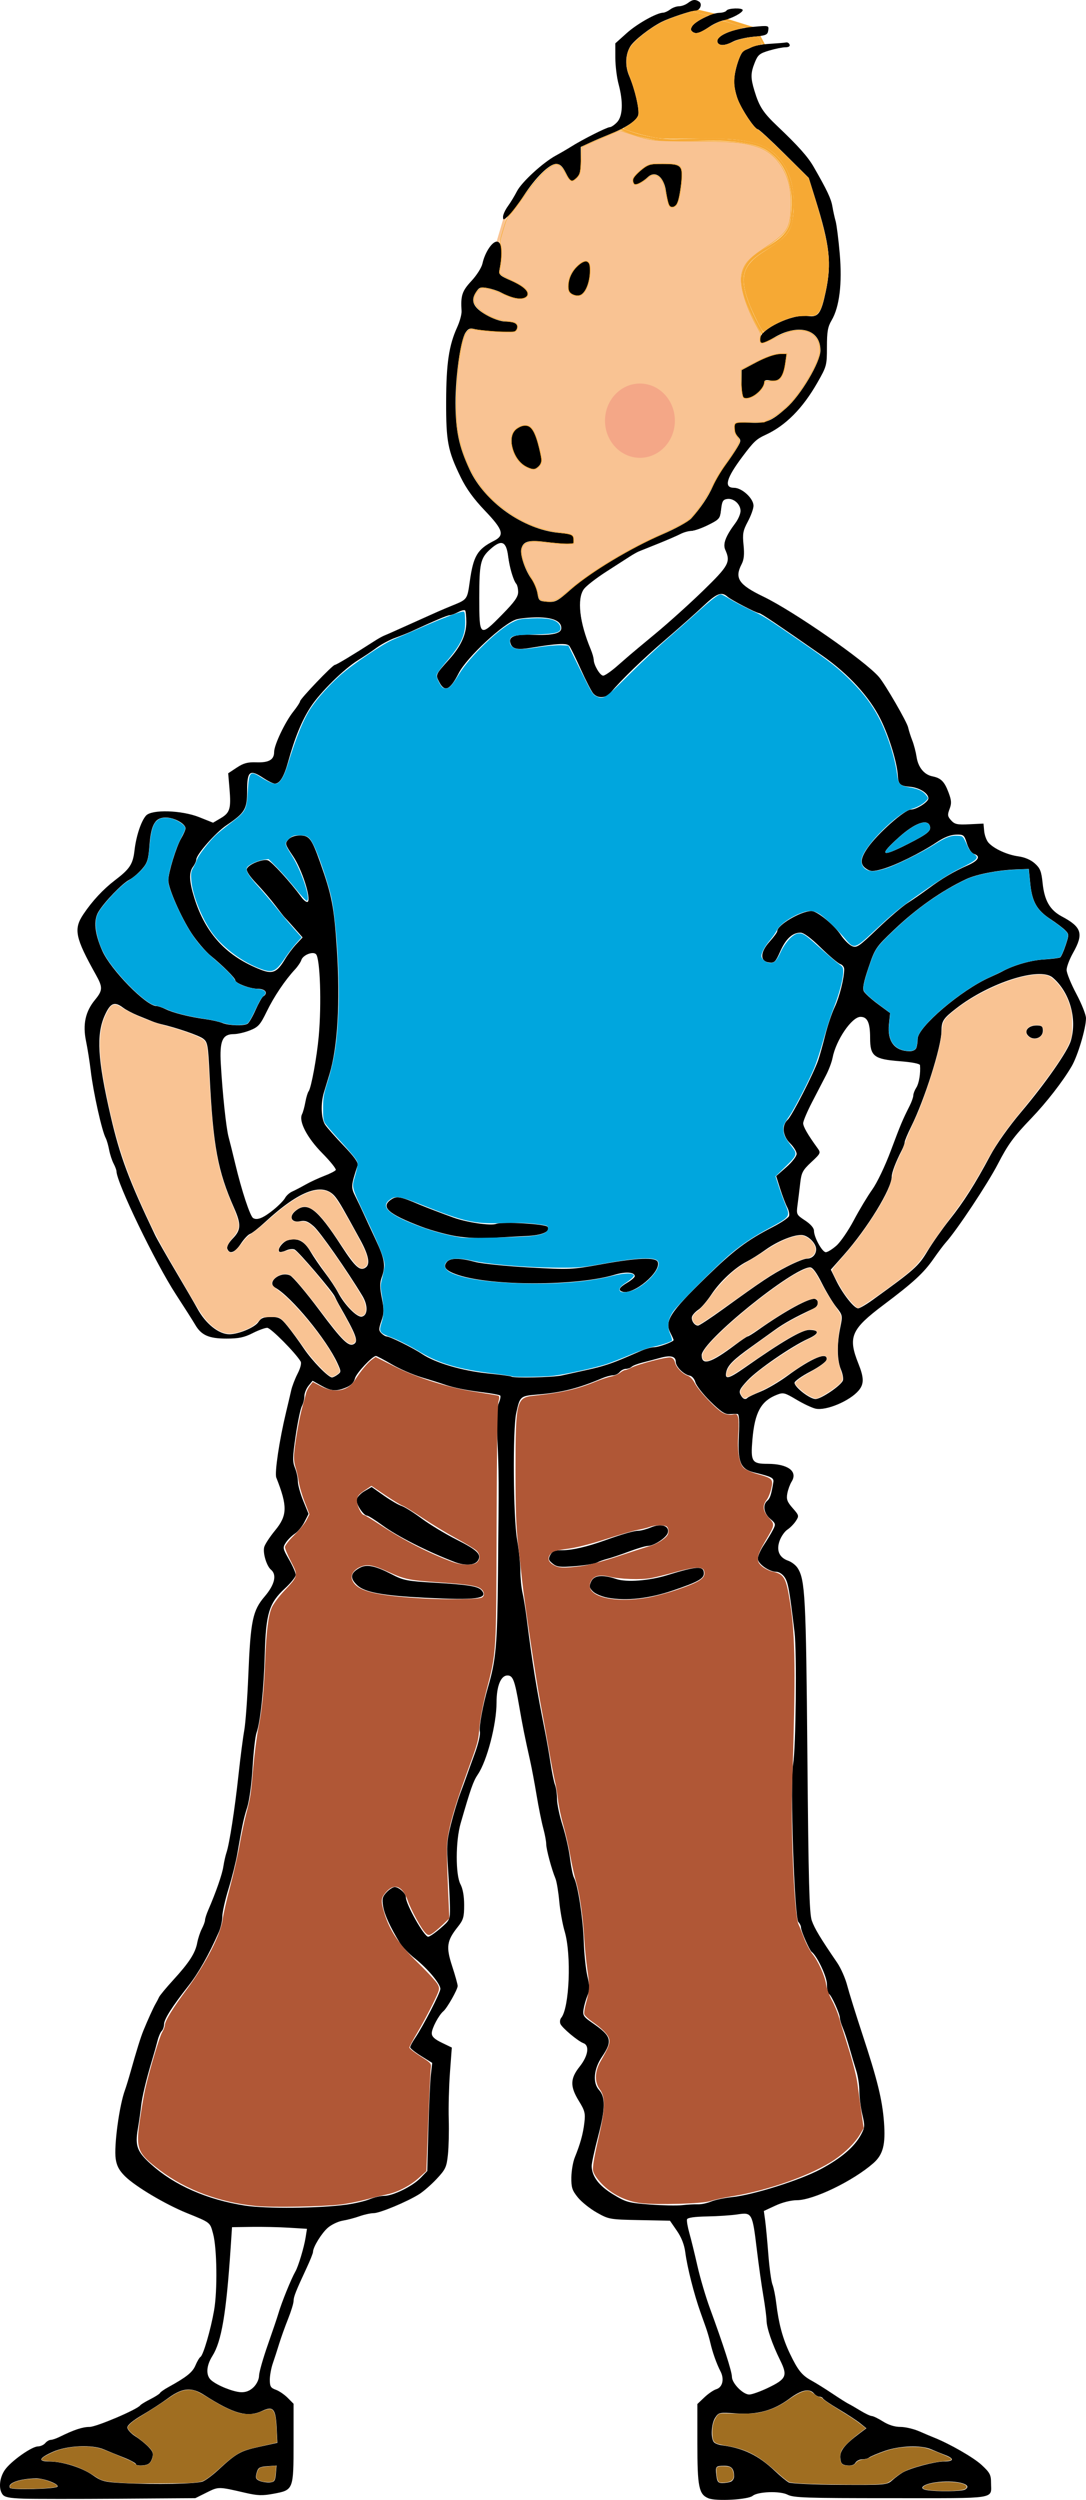<?xml version="1.0" encoding="UTF-8" standalone="no"?>
<!-- Created with Inkscape (http://www.inkscape.org/) -->

<svg
   version="1.1"
   id="svg2"
   width="502.927"
   height="1157.698"
   viewBox="0 0 502.927 1157.698"
   xmlns:xlink="http://www.w3.org/1999/xlink"
   xmlns="http://www.w3.org/2000/svg"
   xmlns:svg="http://www.w3.org/2000/svg">
  <defs
     id="defs6">
    <linearGradient
       id="linearGradient14696">
      <stop
         style="stop-color:#f5a787;stop-opacity:1;"
         offset="0"
         id="stop14694" />
      <stop
         style="stop-color:#f9c393;stop-opacity:1;"
         offset="0.984"
         id="stop14692" />
    </linearGradient>
    <radialGradient
       xlink:href="#linearGradient14696"
       id="radialGradient14702"
       cx="690.508"
       cy="256.271"
       fx="690.508"
       fy="256.271"
       r="17.045"
       gradientTransform="matrix(1,0,0,1.06,-6.102,-16.646)"
       gradientUnits="userSpaceOnUse" />
    <filter
       style="color-interpolation-filters:sRGB"
       id="filter15477"
       x="-0.29"
       y="-0.273"
       width="1.579"
       height="1.546">
      <feGaussianBlur
         stdDeviation="3.828"
         id="feGaussianBlur15479" />
    </filter>
  </defs>
  <g
     id="g8"
     transform="translate(-388.05,-60.102)">
    <path
       style="fill:#f6a934;fill-opacity:1;stroke:#f6a934;stroke-width:1.499px;stroke-linecap:butt;stroke-linejoin:miter;stroke-opacity:1"
       d="m 708.428,64.668 10.474,2.443"
       id="path10323" />
    <path
       style="fill:none;stroke:#f6a934;stroke-width:1.374px;stroke-linecap:butt;stroke-linejoin:miter;stroke-opacity:1"
       d="m 722.723,68.899 14.278,4.447"
       id="path11154" />
    <path
       style="fill:none;stroke:#f6a934;stroke-width:1.011px;stroke-linecap:butt;stroke-linejoin:miter;stroke-opacity:1"
       d="m 739.304,76.108 c 2.901,5.426 2.901,5.426 2.901,5.426"
       id="path11157" />
    <path
       style="fill:none;stroke:#f9c393;stroke-width:1.17px;stroke-linecap:butt;stroke-linejoin:miter;stroke-opacity:1"
       d="m 622.289,159.601 -3.9,13.17"
       id="path11298" />
    <path
       style="fill:none;stroke:#f6a934;stroke-width:1px;stroke-linecap:butt;stroke-linejoin:miter;stroke-opacity:1"
       d="m 674.982,119.51 c 0,0 12.329,5.9 26.185,5.533 13.856,-0.367 33.985,-1.407 42.804,4.714 10.398,7.216 12.346,19.744 10.595,32.279 -1.803,12.909 -20.682,12.985 -22.532,25.887 -1.42,9.908 9.917,27.865 9.917,27.865"
       id="path11301" />
    <path
       style="fill:#000000"
       d="m 399,1217.222 c -6.528,-0.214 -8.79,-0.664 -9.75,-1.941 -1.932,-2.57 -1.483,-7.642 1,-11.297 2.722,-4.007 12.428,-10.924 15.378,-10.959 1.17,-0.014 2.688,-0.7 3.372,-1.525 0.685,-0.825 1.828,-1.5 2.541,-1.5 0.713,0 2.57,-0.631 4.128,-1.402 6.61,-3.273 10.609,-4.598 13.869,-4.598 3.143,0 22.172,-8.11 23.462,-9.999 0.275,-0.403 2.371,-1.681 4.658,-2.84 2.287,-1.159 4.312,-2.457 4.5,-2.884 0.188,-0.427 1.917,-1.643 3.842,-2.702 8.424,-4.634 11.231,-6.884 12.561,-10.067 0.775,-1.854 1.829,-3.631 2.343,-3.949 1.293,-0.799 4.715,-12.531 6.288,-21.559 1.599,-9.178 1.348,-28.741 -0.454,-35.419 -1.467,-5.436 -1.031,-5.091 -12.238,-9.655 -10.046,-4.091 -23.828,-12.305 -28.594,-17.042 -2.671,-2.655 -3.807,-4.782 -4.274,-8 -0.869,-5.997 1.647,-24.703 4.288,-31.884 0.506,-1.375 1.677,-5.2 2.604,-8.5 2.769,-9.864 4.625,-15.825 5.916,-19 1.986,-4.883 4.715,-10.891 5.676,-12.5 0.493,-0.825 1.199,-2.175 1.569,-3 0.37,-0.825 3.348,-4.425 6.618,-8 7.379,-8.067 10.194,-12.439 11.082,-17.208 0.38,-2.039 1.345,-4.964 2.147,-6.5 0.801,-1.536 1.459,-3.339 1.463,-4.008 0.003,-0.669 0.646,-2.694 1.427,-4.5 3.659,-8.456 6.505,-16.639 7.056,-20.284 0.332,-2.2 0.987,-5.125 1.456,-6.5 1.355,-3.979 3.874,-20.27 5.568,-36 0.859,-7.975 2.05,-17.2 2.648,-20.5 0.598,-3.3 1.448,-14.775 1.89,-25.5 1.048,-25.474 1.997,-30.041 7.602,-36.608 4.621,-5.414 5.709,-10.028 2.911,-12.35 -2.035,-1.689 -3.853,-7.705 -3.16,-10.464 0.32,-1.273 2.612,-4.782 5.095,-7.798 5.662,-6.878 5.752,-11.172 0.51,-24.41 -0.856,-2.162 1.435,-17.471 4.546,-30.371 0.862,-3.575 1.918,-8.075 2.347,-10 0.429,-1.925 1.77,-5.425 2.98,-7.777 1.294,-2.516 1.877,-4.826 1.416,-5.609 C 524.927,686.61 513.417,675 511.806,675 c -1.03,0 -4.092,1.125 -6.806,2.5 -3.891,1.972 -6.441,2.5 -12.062,2.5 -8.142,0 -11.672,-1.557 -14.474,-6.386 -0.994,-1.713 -5.031,-8.064 -8.97,-14.114 -9.56,-14.682 -27.468,-51.786 -27.499,-56.977 -0.003,-0.563 -0.615,-2.19 -1.359,-3.616 -0.744,-1.426 -1.672,-4.294 -2.062,-6.373 -0.39,-2.079 -1.098,-4.512 -1.573,-5.407 -1.794,-3.38 -5.754,-21.167 -6.93,-31.127 -0.487,-4.125 -1.469,-10.319 -2.181,-13.765 -1.594,-7.713 -0.294,-13.706 4.141,-19.086 3.619,-4.391 3.675,-5.816 0.454,-11.585 -9.639,-17.264 -10.447,-21.164 -5.821,-28.081 4.077,-6.097 9.189,-11.597 14.63,-15.743 6.889,-5.248 8.313,-7.427 9.048,-13.838 0.759,-6.627 3.069,-13.592 5.341,-16.102 2.664,-2.944 16.49,-2.523 24.667,0.75 l 6.369,2.55 3.534,-2.085 c 4.294,-2.534 4.858,-4.42 4.078,-13.643 l -0.605,-7.161 3.974,-2.63 c 3.143,-2.08 5.044,-2.592 9.096,-2.448 5.793,0.205 8.206,-1.206 8.206,-4.797 0,-3.243 5.072,-13.905 8.906,-18.723 C 525.608,387.474 527,385.348 527,384.887 527,383.784 542.08,368 543.133,368 c 0.693,0 8.345,-4.609 18.661,-11.239 1.488,-0.956 3.381,-2.005 4.206,-2.331 0.825,-0.325 3.3,-1.41 5.5,-2.409 3.72,-1.69 11.949,-5.386 19,-8.534 1.65,-0.736 4.8,-2.069 7,-2.961 6.962,-2.822 6.938,-2.789 8.103,-11.131 1.651,-11.82 3.5,-14.939 11.147,-18.805 5.102,-2.578 4.341,-5.134 -4.18,-14.051 -5.165,-5.405 -8.563,-10.099 -11.145,-15.393 -5.998,-12.301 -6.817,-16.555 -6.765,-35.146 0.05,-17.634 1.289,-25.968 5.109,-34.354 1.216,-2.67 2.133,-6.045 2.038,-7.5 -0.468,-7.179 0.212,-9.252 4.572,-13.939 2.446,-2.629 4.7,-6.196 5.107,-8.081 1.081,-5.01 4.422,-10.127 6.613,-10.127 2.41,0 2.883,4.88 1.26,13 -0.449,2.246 0.107,2.766 5.465,5.119 6.821,2.995 9.373,6.17 6.287,7.821 -2.021,1.082 -6.319,0.146 -11.111,-2.419 -1.375,-0.736 -4.149,-1.647 -6.165,-2.025 -3.22,-0.604 -3.87,-0.373 -5.36,1.901 -2.648,4.042 -1.258,7.113 4.791,10.582 3.024,1.734 6.712,3.012 8.734,3.026 4.475,0.032 6.256,1.162 5.39,3.421 -0.594,1.549 -1.677,1.704 -8.784,1.26 -4.458,-0.279 -9.304,-0.817 -10.768,-1.196 -2.129,-0.551 -2.971,-0.217 -4.207,1.669 -2.3,3.51 -4.623,19.832 -4.628,32.511 -0.005,12.765 1.591,20.354 6.484,30.831 7.09,15.182 24.968,27.84 41.512,29.391 5.76,0.54 6.536,0.865 6.82,2.859 0.277,1.951 -0.122,2.246 -3,2.217 -1.826,-0.018 -6.447,-0.436 -10.27,-0.928 -7.702,-0.992 -10.206,-0.26 -11.083,3.239 -0.676,2.698 1.691,9.73 4.696,13.95 1.213,1.703 2.465,4.711 2.783,6.684 0.542,3.362 0.831,3.606 4.614,3.885 3.693,0.272 4.625,-0.222 10.972,-5.825 8.796,-7.765 27.72,-19.153 42.108,-25.341 6.261,-2.692 12.198,-5.96 13.557,-7.461 4.29,-4.738 7.882,-10.091 10.024,-14.937 1.151,-2.603 3.741,-6.983 5.756,-9.733 2.015,-2.75 4.506,-6.444 5.536,-8.209 1.793,-3.074 1.797,-3.292 0.1,-5.168 -0.975,-1.077 -1.623,-3.008 -1.442,-4.291 0.314,-2.216 0.66,-2.315 6.951,-1.99 7.606,0.394 10.025,-0.567 17.08,-6.783 C 758.857,243.194 768,227.768 768,222.403 c 0,-9.806 -10.059,-12.661 -21.331,-6.055 -5.397,3.163 -6.669,3.297 -6.669,0.703 0,-4.471 15.043,-11.701 22.105,-10.623 4.896,0.747 6.187,-1.01 8.374,-11.397 2.763,-13.124 1.843,-21.35 -4.761,-42.53 l -3.118,-10 -11.327,-11.25 C 745.043,125.062 739.546,120 739.058,120 737.6,120 731.474,110.838 729.675,105.967 728.754,103.473 728,99.942 728,98.12 c 0,-5.154 2.962,-14.186 4.84,-14.759 0.913,-0.279 2.528,-0.978 3.589,-1.554 1.061,-0.576 4.764,-1.215 8.228,-1.42 3.464,-0.205 6.815,-0.488 7.446,-0.63 0.631,-0.141 1.353,0.305 1.605,0.993 0.286,0.78 -0.444,1.25 -1.944,1.25 -1.321,0 -4.686,0.678 -7.478,1.507 -4.467,1.327 -5.268,1.988 -6.681,5.52 -1.962,4.903 -1.991,7.131 -0.173,13.12 2.234,7.361 4.022,10.11 10.684,16.43 9.498,9.01 14.037,14.099 16.697,18.719 6.193,10.759 8.109,14.797 8.708,18.359 0.356,2.114 1.032,5.194 1.503,6.844 0.47,1.65 1.327,8.413 1.903,15.029 1.206,13.855 -0.119,24.742 -3.763,30.919 -1.772,3.003 -2.163,5.244 -2.163,12.383 0,8.455 -0.131,8.948 -4.364,16.375 -6.878,12.069 -14.787,20.037 -24.136,24.314 -4.134,1.892 -5.401,3.087 -10.571,9.979 -7.577,10.099 -8.78,14.5 -3.963,14.5 3.69,0 9.034,4.921 9.034,8.317 0,1.312 -1.174,4.589 -2.609,7.284 -2.273,4.268 -2.531,5.672 -2.005,10.899 0.438,4.353 0.194,6.786 -0.891,8.864 -3.387,6.49 -1.376,9.504 10.005,14.996 14.141,6.823 47.3,29.875 53.601,37.263 2.911,3.413 12.972,20.812 13.513,23.368 0.292,1.38 1.15,4.084 1.907,6.009 0.756,1.925 1.655,5.361 1.996,7.635 0.72,4.796 3.505,8.218 7.31,8.983 3.968,0.797 5.57,2.387 7.463,7.409 1.413,3.749 1.5,5.072 0.508,7.7 -1.041,2.757 -0.946,3.452 0.722,5.295 1.653,1.827 2.827,2.077 8.45,1.8 L 843.5,441.5 l 0.328,3.5 c 0.18,1.925 1.081,4.335 2,5.356 2.544,2.825 8.634,5.608 13.83,6.32 2.964,0.406 5.738,1.599 7.611,3.272 2.486,2.221 3.051,3.646 3.618,9.121 0.839,8.104 3.384,12.505 8.943,15.462 9.187,4.886 10.145,8 5.17,16.814 -1.65,2.924 -3,6.49 -3,7.924 0,1.435 2.025,6.416 4.5,11.07 2.475,4.654 4.489,9.743 4.476,11.311 -0.039,4.776 -3.799,17.369 -6.64,22.245 -4.046,6.942 -11.728,16.838 -18.713,24.104 -8.132,8.459 -10.756,12.045 -15.41,21.058 -4.757,9.212 -19.017,30.71 -24.174,36.442 -0.99,1.1 -3.541,4.499 -5.669,7.554 -4.583,6.577 -9.302,10.925 -23.188,21.365 -15.028,11.299 -16.539,14.848 -11.588,27.222 2.596,6.489 2.628,9.382 0.138,12.359 -4.073,4.871 -15.084,9.521 -19.992,8.443 -1.614,-0.354 -5.592,-2.228 -8.841,-4.163 -5.516,-3.286 -6.121,-3.434 -9.152,-2.234 -7.317,2.895 -10.187,8.18 -11.254,20.725 C 735.621,737.012 736.242,738 743.557,738 c 9.383,0 14.062,3.475 11.094,8.24 -0.774,1.243 -1.676,3.72 -2.004,5.505 -0.491,2.674 -0.053,3.863 2.488,6.757 2.964,3.376 3.021,3.609 1.46,5.991 -0.893,1.363 -2.649,3.15 -3.901,3.971 -1.253,0.821 -2.869,3.129 -3.593,5.13 -1.627,4.5 -0.205,7.825 3.967,9.28 1.53,0.534 3.468,2.018 4.305,3.298 3.533,5.4 3.941,13.141 4.578,86.828 0.506,58.518 0.898,73.271 2.034,76.5 1.306,3.713 3.942,8.091 11.751,19.514 1.697,2.483 3.786,7.208 4.642,10.5 0.856,3.292 4.022,13.467 7.035,22.611 6.955,21.105 9.216,30.293 10.007,40.668 0.797,10.449 -0.409,15.11 -4.935,19.084 -9.369,8.226 -27.744,17.116 -35.413,17.132 -2.759,0.01 -6.699,0.999 -9.929,2.502 l -5.355,2.493 0.59,4.247 c 0.324,2.336 0.991,9.422 1.482,15.748 0.491,6.325 1.355,12.654 1.92,14.065 0.565,1.411 1.345,5.236 1.732,8.5 1.14,9.611 2.999,16.512 6.314,23.435 3.758,7.849 5.6,10.139 10.144,12.611 1.91,1.039 6.202,3.717 9.538,5.951 3.336,2.234 6.724,4.375 7.528,4.757 0.804,0.382 3.262,1.798 5.462,3.145 2.2,1.347 4.571,2.469 5.27,2.493 0.698,0.024 3.052,1.168 5.23,2.543 2.55,1.61 5.411,2.5 8.035,2.5 2.241,0 6.188,0.925 8.77,2.055 2.582,1.13 5.595,2.41 6.695,2.844 7.274,2.869 18.356,9.227 22.089,12.672 3.835,3.538 4.411,4.605 4.411,8.168 0,7.889 3.984,7.262 -46.157,7.262 -39.496,0 -45.323,-0.197 -48.079,-1.622 -3.488,-1.804 -13.764,-1.453 -16.18,0.552 -2.122,1.761 -16.956,2.572 -20.464,1.119 C 711.677,1215.209 711,1211.836 711,1191.547 v -18.155 l 3.25,-3.086 c 1.788,-1.697 4.261,-3.39 5.498,-3.763 2.911,-0.877 3.826,-4.671 1.984,-8.232 -1.825,-3.529 -3.689,-8.772 -4.732,-13.312 -0.442,-1.925 -1.362,-5.075 -2.044,-7 -0.682,-1.925 -1.802,-5.075 -2.489,-7 -2.987,-8.372 -6.151,-20.858 -7.058,-27.846 -0.463,-3.567 -1.76,-6.895 -3.899,-10 l -3.205,-4.654 -14.095,-0.277 c -13.799,-0.271 -14.214,-0.345 -19.803,-3.5 -3.139,-1.773 -7.088,-4.934 -8.775,-7.025 -2.623,-3.252 -3.056,-4.595 -2.988,-9.281 0.044,-3.013 0.757,-7.152 1.586,-9.198 2.571,-6.347 3.823,-10.881 4.438,-16.073 0.522,-4.411 0.224,-5.598 -2.539,-10.088 -4.153,-6.75 -4.067,-10.355 0.379,-15.949 3.887,-4.889 4.667,-9.738 1.74,-10.817 -2.608,-0.961 -9.983,-7.154 -10.679,-8.967 -0.333,-0.868 -0.172,-2.102 0.359,-2.742 3.835,-4.621 4.824,-29.251 1.61,-40.084 -0.979,-3.3 -2.106,-9.6 -2.505,-14 -0.398,-4.4 -1.193,-9.125 -1.765,-10.5 C 643.49,925.724 641,916.433 641,914.066 c 0,-1.242 -0.628,-4.577 -1.395,-7.412 -0.767,-2.835 -2.14,-9.654 -3.051,-15.154 -0.911,-5.5 -2.261,-12.7 -3,-16 -2.522,-11.264 -3.471,-16.001 -5.109,-25.5 -2.042,-11.849 -2.872,-14 -5.399,-14 -3.061,0 -5.047,4.932 -5.047,12.536 0,10.08 -4.407,27.027 -8.655,33.288 -2.125,3.131 -3.301,6.474 -7.976,22.676 -2.367,8.204 -2.408,23.818 -0.073,28.2 1.096,2.058 1.705,5.489 1.705,9.613 0,5.592 -0.376,6.886 -2.945,10.118 -5.12,6.443 -5.524,9.268 -2.605,18.207 1.402,4.294 2.55,8.414 2.55,9.156 0,1.603 -4.909,10.275 -6.626,11.706 -2.106,1.754 -5.367,7.924 -5.371,10.161 -0.003,1.583 1.238,2.762 4.64,4.409 l 4.643,2.248 -0.861,11.591 c -0.473,6.375 -0.727,16.091 -0.563,21.591 0.164,5.5 -0.006,12.877 -0.378,16.395 -0.613,5.803 -1.096,6.844 -5.224,11.257 -2.502,2.675 -6.168,5.872 -8.148,7.106 -5.658,3.525 -18.189,8.743 -20.996,8.743 -1.402,0 -4.365,0.646 -6.583,1.436 -2.218,0.79 -5.708,1.708 -7.754,2.04 -2.046,0.332 -5.104,1.768 -6.794,3.19 -2.922,2.458 -6.986,9.041 -6.986,11.316 0,0.584 -1.306,3.864 -2.902,7.29 -5.076,10.897 -6.098,13.486 -6.098,15.441 0,1.05 -1.157,4.807 -2.572,8.349 -1.414,3.542 -3.259,8.69 -4.099,11.44 -0.84,2.75 -2.157,6.815 -2.928,9.033 -0.771,2.218 -1.401,5.662 -1.401,7.652 0,3.046 0.435,3.772 2.75,4.587 1.512,0.532 3.987,2.213 5.5,3.734 l 2.75,2.766 v 18.141 c 0,21.688 -0.048,21.809 -9.224,23.52 -5.242,0.977 -7.429,0.902 -13.276,-0.454 -12.361,-2.866 -12.204,-2.865 -17.759,-0.099 l -5.241,2.61 -35.5,0.254 c -19.525,0.14 -39.325,0.129 -44,-0.024 z m 435.992,-4.217 c 4.115,-2.543 -4.846,-4.679 -13.91,-3.316 -5.659,0.851 -7.86,2.866 -3.89,3.561 4.641,0.812 16.35,0.651 17.8,-0.245 z m -420.368,-1.296 c 1.116,-1.116 -6.061,-3.939 -9.879,-3.886 -7.662,0.106 -13.457,2.215 -12.104,4.405 0.637,1.031 20.912,0.553 21.983,-0.519 z M 482,1209.248 c 1.375,-0.575 4.525,-2.917 7,-5.203 8.524,-7.875 10.366,-8.922 19.046,-10.823 l 8.454,-1.852 -0.331,-6.935 c -0.423,-8.866 -1.609,-10.269 -6.653,-7.876 -6.768,3.212 -13.137,1.467 -26.998,-7.396 -5.82,-3.721 -10.012,-3.335 -16.633,1.534 -2.962,2.178 -8.415,5.725 -12.116,7.882 -4.182,2.437 -6.738,4.58 -6.75,5.659 -0.011,0.956 1.668,2.814 3.731,4.13 2.062,1.316 4.847,3.578 6.188,5.027 2.038,2.203 2.281,3.082 1.482,5.37 -0.735,2.102 -1.704,2.808 -4.188,3.049 -1.778,0.172 -3.232,-0.082 -3.232,-0.566 0,-0.484 -2.587,-1.893 -5.75,-3.133 -3.163,-1.24 -7.228,-2.897 -9.034,-3.684 -5.457,-2.377 -16.996,-1.86 -23.592,1.057 -6.538,2.891 -7.197,4.513 -1.835,4.513 6.144,0 15.152,2.811 20.1,6.272 4.211,2.945 5.432,3.268 14.11,3.726 14.937,0.789 34.258,0.397 37,-0.75 z m 319.249,-0.532 c 1.357,-1.219 3.514,-2.834 4.793,-3.589 3.505,-2.07 14.956,-5.127 19.205,-5.127 4.616,0 4.841,-1.343 0.503,-2.996 -1.788,-0.681 -4.668,-1.861 -6.401,-2.621 -4.742,-2.081 -14.677,-1.725 -21.746,0.779 -3.356,1.189 -6.53,2.539 -7.053,3 -0.522,0.461 -1.963,0.838 -3.2,0.838 -1.238,0 -2.649,0.712 -3.136,1.582 -0.573,1.024 -1.914,1.465 -3.8,1.25 -2.437,-0.278 -2.964,-0.838 -3.216,-3.422 -0.317,-3.253 1.962,-6.182 8.83,-11.348 l 3.24,-2.437 -2.884,-2.326 c -1.586,-1.279 -6.034,-4.197 -9.884,-6.483 -3.85,-2.287 -7.15,-4.531 -7.333,-4.987 -0.183,-0.456 -0.916,-0.83 -1.628,-0.83 -0.712,0 -1.854,-0.675 -2.539,-1.5 -2.069,-2.493 -5.806,-1.708 -11.293,2.371 -7.415,5.512 -14.762,7.548 -24.76,6.863 -7.793,-0.534 -8.07,-0.476 -9.713,2.031 -1.822,2.78 -2.119,9.75 -0.486,11.383 0.55,0.55 2.07,1.141 3.376,1.313 10.263,1.349 17.073,4.641 24.876,12.026 2.475,2.342 5.331,4.696 6.346,5.23 1.015,0.534 11.654,1.026 23.641,1.093 21.18,0.119 21.864,0.06 24.262,-2.094 z m -285.435,-3.027 0.314,-3.811 -4.247,0.311 c -3.699,0.271 -4.344,0.673 -4.993,3.119 -0.618,2.327 -0.372,2.963 1.433,3.709 1.199,0.495 3.304,0.806 4.679,0.692 2.13,-0.178 2.547,-0.773 2.814,-4.019 z m 210.604,3.704 c 0.87,-0.334 1.582,-1.422 1.582,-2.418 0,-3.657 -1.176,-4.975 -4.44,-4.975 -4.084,0 -4.252,0.2 -3.753,4.469 0.339,2.902 0.823,3.531 2.721,3.531 1.27,0 3.021,-0.273 3.891,-0.607 z m 17.178,-43.439 c 8.618,-4.113 9.297,-5.619 5.763,-12.784 -3.743,-7.59 -6.287,-15.039 -6.327,-18.526 -0.018,-1.571 -0.696,-6.746 -1.506,-11.5 -0.81,-4.754 -2.167,-14.423 -3.015,-21.487 -2.004,-16.697 -2.235,-17.116 -8.859,-16.088 -2.834,0.44 -9.179,0.869 -14.099,0.955 -5.846,0.101 -9.082,0.563 -9.338,1.331 -0.216,0.647 0.273,3.532 1.087,6.411 0.813,2.879 2.496,9.735 3.739,15.235 1.243,5.5 3.831,14.275 5.75,19.5 6.245,17.005 10.209,29.341 10.209,31.772 0,2.984 5.118,8.228 8.03,8.228 1.201,0 5.056,-1.371 8.566,-3.046 z m -238.051,-0.408 c 1.423,-1.423 2.461,-3.63 2.469,-5.25 0.008,-1.538 1.829,-7.971 4.048,-14.296 2.218,-6.325 4.423,-12.85 4.899,-14.5 1.441,-4.992 5.931,-16.081 7.896,-19.5 1.349,-2.347 3.976,-11.078 4.7,-15.623 l 0.657,-4.123 -8.357,-0.512 c -4.597,-0.282 -12.407,-0.451 -17.357,-0.377 l -9,0.135 -0.632,9.5 c -2.021,30.397 -4.217,43.424 -8.454,50.136 -2.85,4.514 -3.108,8.927 -0.652,11.149 2.753,2.491 10.398,5.566 14.033,5.644 2.231,0.048 4.088,-0.722 5.75,-2.384 z M 548.5,1081.067 c 3.85,-0.525 8.673,-1.655 10.718,-2.511 2.045,-0.856 5.07,-1.556 6.723,-1.556 4.127,0 13.102,-4.417 16.866,-8.3 l 3.112,-3.211 0.523,-19.494 c 0.288,-10.722 0.803,-21.985 1.146,-25.03 l 0.623,-5.535 -5.105,-3.173 C 580.297,1010.511 578,1008.677 578,1008.181 c 0,-0.496 1.032,-2.427 2.292,-4.291 3.799,-5.618 11.708,-21.001 11.698,-22.752 -0.014,-2.372 -5.908,-9.424 -11.712,-14.011 -2.759,-2.181 -5.935,-5.464 -7.058,-7.296 -4.46,-7.274 -7.069,-12.975 -7.73,-16.885 -0.584,-3.456 -0.335,-4.483 1.582,-6.524 1.251,-1.332 2.949,-2.422 3.772,-2.422 1.93,0 5.154,2.915 5.154,4.66 0,3.307 8.471,18.342 10.332,18.337 0.643,-10e-4 3.193,-1.749 5.668,-3.882 4.407,-3.8 4.498,-4.001 4.425,-9.747 -0.041,-3.227 -0.439,-11.268 -0.884,-17.868 -0.718,-10.649 -0.567,-12.964 1.343,-20.563 1.183,-4.71 3.077,-11.01 4.209,-14 1.131,-2.99 2.443,-6.562 2.915,-7.937 0.472,-1.375 2.206,-6.174 3.854,-10.665 1.718,-4.683 2.752,-9.096 2.424,-10.349 -0.511,-1.956 1.412,-12.457 3.752,-20.486 3.728,-12.789 4.299,-19.262 4.632,-52.5 0.446,-44.498 0.433,-47.342 -0.29,-62.752 -0.45,-9.599 -0.276,-14.087 0.634,-16.282 0.69,-1.667 0.998,-3.288 0.684,-3.602 -0.314,-0.314 -3.862,-0.977 -7.885,-1.473 -8.126,-1.002 -13.804,-2.165 -18.313,-3.75 -1.65,-0.58 -6.243,-2.024 -10.207,-3.209 -3.964,-1.185 -10.201,-3.905 -13.861,-6.043 -3.66,-2.139 -6.942,-3.87 -7.293,-3.848 -1.76,0.113 -9.105,7.977 -9.713,10.398 -0.469,1.869 -1.785,3.231 -4.029,4.169 -4.608,1.925 -6.985,1.752 -11.608,-0.846 l -3.984,-2.239 -1.903,2.35 C 529.856,703.164 529,705.326 529,706.677 c 0,1.35 -0.527,3.438 -1.171,4.639 -0.644,1.201 -1.931,7.359 -2.86,13.684 -1.449,9.869 -1.495,11.978 -0.329,14.872 0.748,1.855 1.36,4.676 1.36,6.27 0,1.594 1.112,5.633 2.47,8.976 l 2.47,6.079 -1.912,3.749 c -1.052,2.062 -3.057,4.499 -4.456,5.415 -1.399,0.917 -3.267,2.77 -4.15,4.119 -1.527,2.331 -1.453,2.72 1.486,7.858 1.701,2.973 3.093,6.158 3.093,7.077 0,0.919 -2.239,3.734 -4.975,6.255 -7.382,6.8 -8.848,11.578 -9.363,30.514 -0.442,16.241 -2.028,31.355 -3.812,36.317 -0.593,1.65 -1.415,8.85 -1.827,16 -0.43,7.462 -1.487,15.343 -2.482,18.5 -1.712,5.432 -2.212,7.775 -4.585,21.5 -0.666,3.85 -2.503,11.192 -4.083,16.317 C 492.293,939.941 491,945.723 491,947.666 c 0,1.943 -0.728,5.175 -1.617,7.183 -4.739,10.699 -9.435,18.994 -14.135,24.971 -7.537,9.585 -11.206,15.378 -11.228,17.73 -0.01,1.127 -0.504,2.535 -1.097,3.128 -0.593,0.593 -1.454,2.595 -1.914,4.45 -0.46,1.855 -1.582,5.847 -2.494,8.872 -2.775,9.21 -4.703,17.292 -5.128,21.5 -0.223,2.2 -0.906,6.952 -1.52,10.559 -1.325,7.793 -0.322,10.489 6.033,16.23 10.852,9.804 25.987,16.476 43.601,19.22 9.718,1.514 34.351,1.282 47,-0.443 z m 36.227,-281.067 c -19.285,-0.969 -27.725,-2.515 -31.174,-5.714 -3.668,-3.401 -3.282,-5.813 1.319,-8.238 3.084,-1.625 7.148,-0.762 14.554,3.092 5.445,2.834 7.102,3.164 19.541,3.891 16.044,0.938 20.542,1.672 22.155,3.615 3.174,3.824 -2.548,4.551 -26.395,3.353 z M 598.5,783.407 C 585.917,778.572 572.231,771.629 565.266,766.548 561.837,764.047 558.607,762 558.088,762 c -1.672,0 -5.187,-5.319 -4.883,-7.391 0.162,-1.104 1.794,-2.881 3.626,-3.948 l 3.331,-1.94 5.669,3.995 c 3.118,2.197 6.794,4.346 8.169,4.774 1.375,0.429 5.559,3.047 9.298,5.818 3.739,2.771 10.897,7.109 15.906,9.639 9.902,5.002 11.957,6.979 10.189,9.802 -1.439,2.298 -5.921,2.568 -10.894,0.657 z m 112.745,297.503 c 1.51,0.066 4.252,-0.509 6.094,-1.279 1.842,-0.769 6.232,-1.692 9.755,-2.051 9.725,-0.99 31.43,-7.826 40.906,-12.883 9.624,-5.136 15.753,-10.377 18.813,-16.087 1.771,-3.305 1.818,-4.063 0.573,-9.353 -0.745,-3.166 -1.359,-8.007 -1.365,-10.757 -0.006,-2.75 -0.656,-7.025 -1.445,-9.5 -0.789,-2.475 -2.196,-7.2 -3.127,-10.5 -0.931,-3.3 -2.313,-7.478 -3.071,-9.284 C 777.62,997.41 777,995.33 777,994.593 c 0,-1.873 -3.851,-10.383 -5.028,-11.111 C 771.437,983.152 771,981.115 771,978.956 771,975.501 766.449,965.875 763.928,964 762.918,963.248 759,954.309 759,952.755 c 0,-0.745 -0.547,-1.902 -1.215,-2.57 -1.838,-1.838 -3.915,-64.423 -2.429,-73.185 1.268,-7.477 1.74,-51.89 0.648,-61.002 -2.359,-19.683 -2.95,-22.986 -4.55,-25.429 -0.935,-1.427 -2.632,-2.571 -3.818,-2.573 C 744.228,787.99 739,784.306 739,781.91 c 0,-1.166 1.238,-3.985 2.75,-6.265 1.512,-2.28 3.414,-5.431 4.226,-7.002 1.404,-2.717 1.343,-2.972 -1.25,-5.202 -2.966,-2.551 -3.594,-6.476 -1.335,-8.351 1.264,-1.049 1.853,-2.854 2.788,-8.54 0.337,-2.047 -0.662,-2.561 -8.923,-4.584 -6.324,-1.549 -7.631,-4.738 -7.033,-17.157 0.323,-6.707 0.125,-9.842 -0.625,-9.915 -0.604,-0.058 -2.309,-0.027 -3.79,0.069 -2.074,0.135 -4.104,-1.224 -8.843,-5.919 -3.383,-3.352 -6.479,-7.32 -6.88,-8.819 -0.415,-1.551 -1.56,-2.876 -2.657,-3.075 C 704.702,696.655 701,692.996 701,690.794 c 0,-2.616 -2.361,-3.216 -7.273,-1.85 -2.325,0.647 -6.027,1.625 -8.227,2.173 -2.2,0.548 -4.428,1.421 -4.95,1.94 -0.522,0.518 -1.705,0.943 -2.628,0.943 -0.923,0 -2.238,0.675 -2.922,1.5 -0.685,0.825 -2.075,1.5 -3.089,1.5 -1.014,0 -3.321,0.63 -5.128,1.399 -10.778,4.592 -18.642,6.581 -29.585,7.483 -8.293,0.684 -8.354,0.736 -10.085,8.618 -1.669,7.597 -1.386,48.423 0.406,58.606 0.812,4.617 1.489,11.094 1.503,14.394 0.014,3.3 0.457,7.868 0.984,10.152 0.527,2.284 1.405,7.684 1.951,12 2.664,21.073 4.425,31.905 8.589,52.848 0.765,3.85 1.887,10.316 2.492,14.368 0.605,4.052 1.519,8.469 2.031,9.815 0.512,1.346 0.937,4.33 0.945,6.632 0.008,2.302 1.166,7.785 2.572,12.185 1.406,4.4 2.949,11.227 3.428,15.172 0.479,3.944 1.309,7.994 1.845,9 1.802,3.381 4.164,18.743 4.51,29.328 0.189,5.775 0.953,13.097 1.698,16.272 1.132,4.825 1.135,6.302 0.018,9 -0.735,1.776 -1.548,4.639 -1.807,6.364 -0.421,2.805 0.006,3.464 4.05,6.246 8.972,6.173 9.55,8.241 4.423,15.818 -3.745,5.534 -4.3,11.931 -1.321,15.223 3.044,3.364 2.957,8.739 -0.347,21.314 -1.696,6.456 -3.062,12.756 -3.036,14 0.101,4.763 3.359,9.063 9.875,13.035 5.995,3.654 7.129,3.969 17,4.726 5.817,0.446 12.602,0.581 15.077,0.301 2.475,-0.28 5.735,-0.455 7.245,-0.389 z M 669.587,800.005 c -2.702,-0.487 -5.82,-1.794 -6.93,-2.903 -1.714,-1.714 -1.843,-2.4 -0.859,-4.56 1.351,-2.964 5.171,-3.352 11.701,-1.188 4.76,1.578 15.173,0.791 23.5,-1.776 13.935,-4.295 17,-4.449 17,-0.851 0,2.462 -2.75,3.975 -14.444,7.946 -10.946,3.717 -21.39,4.878 -29.968,3.331 z m -25.594,-15.809 c -1.925,-1.559 -2.087,-2.153 -1.091,-4.013 0.943,-1.761 2.062,-2.183 5.795,-2.183 4.345,0 11.245,-1.605 19.303,-4.489 8.374,-2.997 13.646,-4.521 15.628,-4.516 1.17,0.003 3.834,-0.708 5.918,-1.579 4.707,-1.967 8.606,-0.716 7.768,2.491 -0.586,2.24 -6.419,6.093 -9.224,6.093 -0.988,0 -4.9,1.163 -8.693,2.585 -3.793,1.422 -8.257,2.926 -9.92,3.344 -1.663,0.417 -3.913,1.218 -5,1.78 -1.087,0.561 -5.632,1.313 -10.1,1.669 -6.996,0.558 -8.437,0.395 -10.383,-1.181 z m 90.317,-76.839 c 0.354,-0.354 3.106,-1.645 6.116,-2.868 3.01,-1.223 8.533,-4.479 12.273,-7.234 11.167,-8.227 18.845,-11.406 18.124,-7.504 -0.184,0.997 -3.441,3.384 -7.573,5.549 -3.987,2.089 -7.25,4.419 -7.25,5.177 0,2.034 7.096,7.524 9.726,7.524 2.562,0 11.767,-6.235 12.667,-8.579 0.323,-0.843 -0.082,-3.137 -0.902,-5.099 -1.792,-4.289 -1.911,-11.661 -0.314,-19.396 1.159,-5.611 1.131,-5.751 -1.872,-9.56 C 773.627,663.24 770.617,658.237 768.615,654.25 766.175,649.391 764.397,647 763.222,647 755.406,647 713,681.333 713,687.661 c 0,5.045 4.255,3.73 15.592,-4.82 2.801,-2.112 5.372,-3.84 5.715,-3.84 0.342,0 2.551,-1.366 4.908,-3.036 12.489,-8.849 24.129,-15.153 26.382,-14.288 1.83,0.702 1.463,3.351 -0.596,4.306 -8.693,4.033 -13.73,6.814 -18.195,10.05 -2.918,2.114 -7.713,5.559 -10.656,7.656 -8.344,5.945 -11.025,8.59 -11.722,11.563 -0.923,3.942 0.915,3.551 8.573,-1.825 C 750.051,681.455 759.368,676 762.761,676 c 4.93,0 4.728,1.729 -0.477,4.08 -7.635,3.448 -23.576,14.428 -28.147,19.388 -3.545,3.846 -4.031,4.862 -3.131,6.543 1.093,2.042 2.171,2.481 3.305,1.346 z m -189.92,-10.652 c 1.695,-1.24 1.694,-1.467 -0.028,-5.25 -5,-10.983 -21.345,-30.848 -28.814,-35.018 -4.285,-2.392 2.199,-7.784 6.825,-5.676 1.306,0.595 7.429,7.852 13.609,16.128 10.573,14.16 13.596,17.109 16.009,15.617 2.141,-1.323 1,-4.301 -6.993,-18.256 -0.551,-0.963 -1.409,-2.65 -1.907,-3.75 -1.123,-2.483 -16.649,-20.673 -18.556,-21.741 -0.767,-0.429 -2.553,-0.253 -3.969,0.393 -1.416,0.645 -2.834,0.913 -3.151,0.596 -1.114,-1.114 1.67,-4.731 4.114,-5.345 4.439,-1.114 7.408,0.404 10.264,5.249 1.489,2.526 4.527,6.972 6.751,9.879 2.224,2.907 4.924,6.977 6,9.044 3.011,5.783 8.802,11.697 11.038,11.272 2.832,-0.538 2.98,-5.186 0.306,-9.618 -7.115,-11.79 -19.592,-29.641 -22.509,-32.202 -2.702,-2.372 -3.991,-2.854 -6.368,-2.379 -4.058,0.812 -5.335,-2.157 -2.066,-4.804 5.536,-4.483 9.981,-1.08 21.204,16.228 6.507,10.035 8.821,12.028 11.444,9.851 1.955,-1.622 1.065,-5.774 -2.716,-12.673 -8.053,-14.697 -9.355,-16.958 -11.22,-19.49 -5.595,-7.597 -16.502,-3.835 -32.918,11.352 -2.881,2.665 -5.976,5.095 -6.877,5.399 -0.901,0.304 -2.82,2.339 -4.264,4.521 -2.733,4.13 -5.231,5.088 -6.261,2.402 -0.372,-0.97 0.59,-2.795 2.531,-4.798 3.841,-3.963 3.939,-6.563 0.54,-14.25 -7.51,-16.981 -9.664,-28.61 -11.252,-60.742 -0.74,-14.971 -0.913,-15.953 -3.109,-17.61 -1.965,-1.482 -12.403,-5.061 -19.546,-6.701 -1.1,-0.253 -2.9,-0.827 -4,-1.277 -1.1,-0.45 -4.025,-1.638 -6.5,-2.642 -2.475,-1.003 -5.573,-2.632 -6.885,-3.62 -4.065,-3.06 -5.908,-2.313 -8.52,3.455 -4.044,8.93 -3.378,20.419 2.708,46.75 4.297,18.59 8.441,29.689 20.53,54.987 0.916,1.918 5.268,9.568 9.671,17 4.403,7.432 8.854,15.088 9.892,17.013 3.805,7.06 9.929,12 14.876,12 4.241,0 11.788,-3.162 13.392,-5.611 C 508.91,670.489 510.102,670 513.495,670 c 3.81,0 4.632,0.453 7.71,4.25 1.895,2.337 5.276,6.966 7.512,10.286 3.875,5.751 11.376,13.464 13.095,13.464 0.443,0 1.604,-0.583 2.578,-1.296 z m 103.917,0.353 c 2.306,-0.519 7.568,-1.676 11.693,-2.572 7.035,-1.527 11.32,-2.926 18.5,-6.037 1.65,-0.715 4.643,-2.008 6.651,-2.874 2.008,-0.866 4.61,-1.574 5.782,-1.574 2.167,0 9.067,-2.538 9.067,-3.335 0,-0.24 -0.632,-1.654 -1.404,-3.143 -2.912,-5.612 -0.45,-9.486 16.555,-26.054 12.739,-12.412 18.836,-16.995 30.785,-23.142 3.819,-1.965 7.198,-4.232 7.507,-5.04 0.31,-0.807 -0.066,-2.664 -0.836,-4.127 -0.769,-1.463 -2.233,-5.303 -3.253,-8.535 l -1.854,-5.875 4.749,-4.179 c 2.663,-2.343 4.737,-5.034 4.722,-6.125 -0.015,-1.07 -1.365,-3.258 -3,-4.863 -3.517,-3.452 -4.005,-8.339 -1.094,-10.973 1.934,-1.75 11.973,-21.386 14.116,-27.61 0.663,-1.925 2.11,-7.1 3.215,-11.5 1.106,-4.4 3.079,-10.25 4.385,-13 C 776.804,521.847 779,513.09 779,508.931 c 0,-0.988 -0.82,-2.056 -1.822,-2.374 -1.002,-0.318 -5.043,-3.723 -8.98,-7.567 C 763.541,494.441 760.238,492 758.743,492 c -3.693,0 -6.803,2.887 -9.375,8.703 -2.149,4.858 -2.686,5.394 -5.134,5.112 -4.321,-0.498 -4.231,-4.705 0.206,-9.617 C 746.398,494.031 748,491.834 748,491.316 748,488.458 758.992,482 763.856,482 c 2.615,0 10.516,6.453 13.593,11.102 1.448,2.188 3.725,4.476 5.062,5.084 2.25,1.025 3.137,0.431 12.032,-8.073 5.282,-5.049 11.482,-10.363 13.78,-11.809 2.297,-1.446 6.652,-4.464 9.677,-6.706 6.441,-4.775 11.668,-7.859 18.25,-10.766 4.972,-2.196 6.081,-4.274 2.832,-5.306 -1.135,-0.36 -2.465,-2.327 -3.257,-4.817 -1.274,-4.007 -1.52,-4.203 -5.132,-4.09 -2.532,0.079 -5.523,1.278 -8.993,3.606 -7.27,4.876 -19.273,10.774 -25.173,12.368 -4.291,1.16 -5.286,1.139 -7.25,-0.147 -3.046,-1.996 -2.868,-4.736 0.636,-9.765 C 794.505,446.087 807.056,435 809.926,435 812.494,435 818,431.48 818,429.838 c 0,-2.402 -4.258,-5.058 -8.669,-5.408 -4.375,-0.347 -5.275,-1.165 -5.473,-4.974 -0.315,-6.058 -4.014,-18.196 -7.989,-26.22 -5.168,-10.432 -14.882,-21.038 -27.039,-29.521 -20.729,-14.465 -28.381,-19.617 -29.207,-19.664 -1.392,-0.08 -12.961,-6.096 -14.702,-7.646 -2.732,-2.431 -4.915,-1.574 -11.258,4.418 -3.39,3.203 -11.338,10.259 -17.663,15.68 -10.206,8.748 -20.074,18.293 -25.25,24.424 -2.137,2.531 -5.911,2.685 -7.954,0.323 -0.833,-0.963 -3.442,-6.025 -5.8,-11.25 -2.357,-5.225 -4.745,-10.086 -5.306,-10.801 -1.059,-1.351 -5.907,-1.107 -17.807,0.896 -6.119,1.03 -8.407,0.588 -9.323,-1.798 -1.28,-3.335 1.44,-4.495 9.889,-4.215 C 644.083,354.399 648,353.494 648,350.948 648,347.757 644.102,346 637.021,346 c -3.594,0 -7.982,0.415 -9.753,0.923 -5.951,1.707 -23.027,17.589 -26.79,24.917 -4.052,7.892 -6.479,8.992 -9.015,4.088 -1.773,-3.428 -1.845,-3.265 4.688,-10.579 C 601.504,359.356 604,353.904 604,348.207 c 0,-2.68 -0.257,-5.13 -0.571,-5.444 -0.314,-0.314 -1.776,0.058 -3.25,0.827 -1.474,0.769 -3.21,1.401 -3.86,1.404 -1.024,0.005 -6.471,2.306 -17.82,7.525 -1.65,0.759 -5.025,2.104 -7.5,2.989 -2.475,0.885 -6.3,2.93 -8.5,4.544 -2.2,1.614 -6.018,4.175 -8.483,5.691 -6.627,4.074 -17.622,14.893 -22.102,21.746 -4.054,6.203 -7.343,14.221 -10.464,25.51 -1.884,6.815 -3.835,10 -6.127,10 -0.752,0 -3.125,-1.164 -5.275,-2.587 -6.337,-4.194 -7.548,-3.268 -7.548,5.769 0,8.661 -0.961,10.269 -9.658,16.162 -4.959,3.36 -13.821,13.425 -13.874,15.757 -0.018,0.769 -0.693,2.272 -1.5,3.34 -1.992,2.634 -1.827,6.833 0.571,14.484 5.202,16.596 14.955,27.104 30.915,33.306 5.344,2.077 7.469,1.132 11.089,-4.93 1.249,-2.091 3.591,-5.216 5.206,-6.945 l 2.936,-3.144 -3.843,-4.356 c -2.114,-2.396 -4.094,-4.581 -4.4,-4.856 -0.306,-0.275 -2.253,-2.75 -4.326,-5.5 -2.073,-2.75 -6.03,-7.372 -8.793,-10.27 -3.197,-3.354 -4.811,-5.825 -4.438,-6.795 0.789,-2.056 7.288,-4.673 9.702,-3.907 1.789,0.568 10.486,10.104 15.545,17.044 1.173,1.61 2.506,2.57 2.96,2.134 1.616,-1.551 -2.742,-15.072 -6.784,-21.049 -3.777,-5.585 -3.875,-5.927 -2.226,-7.75 1.09,-1.204 3.054,-1.907 5.33,-1.907 4.385,0 5.457,1.428 9.393,12.5 5.454,15.346 6.465,20.57 7.737,40 1.605,24.504 0.366,45.682 -3.394,58 -0.839,2.75 -2.004,6.572 -2.588,8.493 -1.579,5.194 -1.299,12.21 0.601,15.034 0.915,1.36 4.791,5.74 8.614,9.733 4.876,5.094 6.781,7.78 6.381,9 -3.109,9.483 -3.154,10.157 -0.972,14.517 1.162,2.322 2.82,5.797 3.683,7.722 0.863,1.925 3.383,7.358 5.6,12.073 4.258,9.056 4.772,12.236 2.841,17.575 -0.928,2.565 -0.913,4.683 0.067,9.612 1.056,5.315 1.024,6.998 -0.205,10.565 -1.283,3.725 -1.283,4.422 0.004,5.709 0.806,0.806 1.872,1.466 2.367,1.466 1.53,0 12.235,5.293 16.532,8.174 6.102,4.091 18.619,7.778 30.424,8.962 5.775,0.579 10.688,1.235 10.917,1.459 0.829,0.807 19.299,0.383 23.391,-0.537 z M 676.25,658.254 c -2.099,-0.706 -1.415,-1.959 2.25,-4.121 1.925,-1.136 3.5,-2.5 3.5,-3.031 0,-1.921 -4.189,-2.229 -9.291,-0.683 -17.406,5.276 -56.965,5.324 -72.546,0.088 -5.687,-1.911 -7.147,-3.617 -5.153,-6.019 1.569,-1.89 6.066,-1.891 13.021,-0.002 3.007,0.817 14.243,1.973 24.968,2.569 19.021,1.058 19.847,1.021 33.65,-1.485 16.417,-2.981 25.119,-3.337 25.992,-1.062 1.748,4.554 -11.268,15.47 -16.391,13.746 z M 599.5,632.606 c -4.4,-0.709 -11.683,-2.688 -16.185,-4.398 -15.682,-5.958 -19.265,-9.229 -13.932,-12.723 2.447,-1.603 4.148,-1.272 13.117,2.555 2.403,1.025 10.654,4.173 15.5,5.913 6.345,2.279 17.296,3.885 19.853,2.913 2.919,-1.11 22.979,0.053 23.799,1.38 1.365,2.209 -2.524,3.899 -9.756,4.237 -4.068,0.19 -11.221,0.586 -15.896,0.879 -4.91,0.308 -11.879,-0.011 -16.5,-0.755 z m 123.417,33.739 c 18.287,-13.227 22.39,-15.953 29.648,-19.699 C 756.451,644.641 760.523,643 761.615,643 764.151,643 766,641.151 766,638.614 766,635.76 762.083,632 759.109,632 c -3.966,0 -11.128,2.98 -16.612,6.913 -2.752,1.973 -6.584,4.389 -8.516,5.369 -5.54,2.809 -12.444,9.203 -16.443,15.227 -2.02,3.043 -4.73,6.226 -6.021,7.072 -1.292,0.846 -2.619,2.244 -2.95,3.106 -0.646,1.684 1.013,4.313 2.722,4.313 0.574,0 5.807,-3.445 11.628,-7.655 z M 791.946,662.25 c 19.733,-14.234 21.379,-15.695 25.629,-22.75 2.32,-3.85 6.9,-10.375 10.18,-14.5 6.622,-8.33 11.829,-16.529 18.86,-29.7 2.783,-5.212 8.61,-13.436 14.292,-20.171 11.426,-13.543 21.692,-28.279 23.081,-33.13 2.951,-10.312 -0.592,-22.545 -8.462,-29.217 -5.977,-5.067 -29.166,2.326 -44.525,14.194 -6.205,4.795 -6.932,5.913 -6.968,10.724 -0.054,7.163 -7.823,31.655 -13.954,43.993 -1.693,3.407 -3.078,6.712 -3.078,7.346 0,0.633 -0.618,2.346 -1.373,3.806 C 802.892,598.134 801,603.108 801,605.014 c 0,5.533 -11.256,23.925 -22.195,36.267 l -6.01,6.78 2.567,5.22 C 778.379,659.417 783.599,666 785.446,666 c 0.715,0 3.64,-1.688 6.499,-3.75 z M 864,539.5 c -1.765,-2.127 0.408,-4.5 4.122,-4.5 2.368,0 2.878,0.423 2.878,2.393 0,3.539 -4.65,4.939 -7,2.107 z m -88.622,97.473 c 1.896,-1.665 5.523,-6.952 8.061,-11.75 2.537,-4.798 6.38,-11.198 8.539,-14.223 2.251,-3.153 5.923,-10.834 8.606,-18 4.591,-12.264 5.367,-14.113 8.743,-20.831 0.921,-1.832 1.674,-3.985 1.674,-4.785 0,-0.8 0.64,-2.451 1.422,-3.669 1.232,-1.918 2.008,-6.696 1.679,-10.336 -0.062,-0.683 -3.716,-1.399 -9.351,-1.833 C 792.764,550.624 791,549.24 791,540.76 791,533.713 789.764,531 786.554,531 c -4.034,0 -11.381,10.78 -12.948,19 -0.367,1.925 -1.717,5.525 -3,8 -1.283,2.475 -4.194,8.091 -6.469,12.481 -2.275,4.39 -4.136,8.786 -4.136,9.77 0,1.622 2.111,5.293 6.631,11.528 1.605,2.215 1.525,2.398 -2.862,6.5 -4.003,3.743 -4.585,4.843 -5.14,9.721 -0.344,3.025 -0.899,7.546 -1.234,10.046 -0.597,4.457 -0.528,4.6 3.498,7.264 2.563,1.696 4.107,3.479 4.107,4.744 0,3.012 3.824,9.946 5.486,9.946 0.795,0 2.996,-1.362 4.892,-3.027 z M 514.751,620.31 c 2.338,-1.895 4.728,-4.337 5.311,-5.426 0.583,-1.089 2.045,-2.416 3.249,-2.949 1.204,-0.533 3.989,-1.986 6.189,-3.228 2.2,-1.243 6.133,-3.071 8.74,-4.062 2.607,-0.991 4.992,-2.21 5.299,-2.708 0.308,-0.498 -2.5,-4.007 -6.24,-7.797 -7.067,-7.162 -11.04,-14.822 -9.371,-18.068 0.445,-0.865 1.133,-3.372 1.53,-5.572 0.397,-2.2 1.077,-4.45 1.512,-5 1.185,-1.499 3.825,-15.858 4.689,-25.5 1.349,-15.071 0.644,-36.097 -1.275,-38.017 -1.455,-1.455 -6.045,0.378 -6.786,2.71 -0.316,0.994 -1.632,2.947 -2.925,4.34 -4.656,5.018 -9.75,12.597 -13.084,19.467 -3.007,6.196 -3.897,7.201 -7.753,8.75 -2.396,0.963 -5.803,1.75 -7.572,1.75 -5.208,0 -6.568,3.133 -5.959,13.728 0.807,14.038 2.484,29.802 3.609,33.944 0.572,2.105 1.962,7.693 3.088,12.417 2.952,12.383 6.845,24.196 8.269,25.092 1.838,1.156 4.742,-0.03 9.481,-3.871 z m 297.642,-74.892 c 0.334,-0.87 0.62,-2.782 0.635,-4.25 0.058,-5.464 20.251,-22.657 33.472,-28.498 2.2,-0.972 4.779,-2.194 5.732,-2.716 5.222,-2.861 13.072,-5.125 19.112,-5.513 3.764,-0.242 7.217,-0.67 7.674,-0.952 0.456,-0.282 1.591,-2.805 2.522,-5.607 1.63,-4.907 1.621,-5.166 -0.232,-7.019 -1.058,-1.058 -4.127,-3.373 -6.82,-5.144 -6.267,-4.121 -8.484,-8.032 -9.326,-16.45 l -0.677,-6.769 -5.992,0.233 c -8.398,0.327 -18.222,2.24 -22.967,4.472 -11.362,5.346 -23.004,13.526 -33.505,23.543 -8.398,8.011 -8.735,8.511 -11.764,17.444 -2.265,6.68 -2.855,9.688 -2.157,10.993 0.529,0.988 3.48,3.657 6.558,5.931 l 5.597,4.135 -0.54,5.233 c -0.807,7.821 2.558,12.264 9.429,12.446 1.537,0.041 2.897,-0.591 3.25,-1.512 z M 502.709,534.201 c 0.665,-0.423 2.329,-3.3 3.697,-6.393 1.368,-3.093 2.961,-5.917 3.541,-6.275 C 512.405,520.013 510.955,518 507.401,518 503.793,518 497,515.413 497,514.039 c 0,-0.988 -5.72,-6.7 -11.273,-11.257 -2.492,-2.045 -6.532,-6.77 -8.98,-10.5 C 471.873,484.852 466,471.483 466,467.816 c 0,-3.587 3.676,-15.603 5.956,-19.466 1.124,-1.905 2.03,-4.001 2.013,-4.657 -0.053,-2.019 -4.724,-4.735 -8.549,-4.97 -5.36,-0.329 -7.39,2.85 -8.138,12.743 -0.515,6.814 -0.976,8.256 -3.585,11.227 -1.646,1.875 -4.263,4.066 -5.814,4.868 -3.26,1.686 -11.414,10.139 -14.202,14.725 -2.419,3.978 -1.839,10.038 1.735,18.119 3.876,8.765 20.347,25.595 25.048,25.595 0.756,0 2.649,0.632 4.206,1.404 3.47,1.721 10.995,3.623 18.331,4.635 3.025,0.417 6.625,1.226 8,1.797 2.969,1.233 9.999,1.453 11.71,0.366 z m 305.818,-83.262 c 9.293,-4.734 10.986,-6.158 10.091,-8.489 -1.248,-3.253 -7.016,-1.113 -14.118,5.237 -9.745,8.714 -8.566,9.666 4.026,3.252 z M 673.609,368.754 c 2.69,-2.335 5.399,-4.698 6.019,-5.25 0.621,-0.552 6.021,-5.054 12,-10.004 5.979,-4.95 15.934,-13.925 22.121,-19.945 11.84,-11.519 12.74,-13.191 10.153,-18.87 -1.208,-2.651 0.193,-6.325 4.715,-12.369 1.31,-1.751 2.382,-4.269 2.382,-5.595 0,-3.109 -3.183,-5.975 -6.168,-5.552 -1.957,0.277 -2.413,1.056 -2.832,4.83 -0.478,4.301 -0.743,4.621 -6,7.239 -3.025,1.506 -6.556,2.744 -7.846,2.75 -1.29,0.006 -3.54,0.642 -5,1.414 -1.46,0.771 -6.029,2.755 -10.154,4.409 -4.125,1.654 -8.175,3.278 -9,3.609 -0.825,0.331 -2.707,1.384 -4.183,2.341 -1.475,0.956 -6.425,4.143 -11,7.08 -4.575,2.938 -9.217,6.538 -10.317,8 -3.342,4.443 -2.104,15.533 3.118,27.943 0.76,1.806 1.382,3.966 1.382,4.8 0,2.449 2.937,7.416 4.385,7.416 0.733,0 3.534,-1.911 6.224,-4.246 z M 620.716,344.573 c 5.632,-5.742 7.284,-8.079 7.284,-10.3 0,-1.58 -0.396,-3.3 -0.879,-3.823 -1.288,-1.391 -3.13,-7.602 -3.729,-12.571 -0.864,-7.165 -3.079,-8.101 -8.237,-3.48 -4.597,4.119 -5.155,6.559 -5.155,22.551 0,18.268 0.163,18.383 10.716,7.623 z m 11.685,-68.041 c -6.817,-2.879 -10.039,-14.573 -4.936,-17.917 5.772,-3.782 8.429,-0.599 11.197,13.408 0.328,1.662 -0.126,3.085 -1.332,4.17 -1.583,1.426 -2.248,1.471 -4.93,0.339 z m 100.067,-32.305 c -0.568,-0.4 -1.018,-3.427 -1,-6.727 l 0.033,-6 7,-3.718 c 4,-2.125 8.451,-3.732 10.386,-3.75 l 3.386,-0.032 -0.641,4.677 c -0.828,6.043 -2.919,8.415 -6.743,7.651 -2.056,-0.411 -2.898,-0.181 -2.924,0.797 -0.094,3.599 -7.067,8.813 -9.497,7.102 z M 652.009,195.511 c -1.891,-2.278 -0.301,-8.373 3.061,-11.735 4.087,-4.087 6.48,-3.375 6.255,1.863 -0.274,6.386 -2.75,11.361 -5.652,11.361 -1.336,0 -2.985,-0.67 -3.664,-1.489 z M 621,160.519 c 0,-1.006 1.012,-3.222 2.25,-4.924 1.238,-1.702 3.116,-4.796 4.174,-6.875 2.169,-4.263 12.038,-13.328 18.076,-16.605 2.2,-1.194 5.35,-3.028 7,-4.075 C 657.597,124.803 669.092,119 670.405,119 c 0.685,0 2.224,-1.042 3.42,-2.314 2.64,-2.81 2.892,-9.424 0.674,-17.686 -0.812,-3.025 -1.482,-8.496 -1.488,-12.157 L 673,80.185 l 5.25,-4.72 c 4.865,-4.374 13.868,-9.422 16.936,-9.497 0.723,-0.017 2.188,-0.692 3.255,-1.5 C 699.509,63.661 701.335,63 702.5,63 c 1.165,0 2.991,-0.661 4.059,-1.468 2.224,-1.682 3.41,-1.838 5.225,-0.687 C 713.483,61.924 712.243,65 710.108,65 c -1.773,0 -12.194,3.479 -15.598,5.207 -5.397,2.74 -12.791,8.51 -14.548,11.353 -2.308,3.735 -2.525,9.061 -0.556,13.656 2.656,6.197 4.854,15.605 4.229,18.095 -0.656,2.614 -5.53,5.87 -13.637,9.109 -2.475,0.989 -6.412,2.68 -8.75,3.759 l -4.25,1.961 v 6.275 c 0,4.809 -0.427,6.661 -1.829,7.93 -2.553,2.31 -2.87,2.166 -5.171,-2.345 -1.51,-2.96 -2.654,-4 -4.4,-4 -3.115,0 -9.564,6.341 -15.052,14.8 -2.391,3.685 -5.518,7.791 -6.948,9.125 -1.152,1.074 -1.802,1.627 -2.164,1.71 C 621.074,161.717 621,161.329 621,160.519 Z m 76.687,-5.891 c -0.29,-0.755 -0.842,-3.477 -1.228,-6.05 -1.024,-6.83 -5.117,-9.778 -8.659,-6.236 -0.738,0.738 -2.352,1.883 -3.586,2.543 -1.892,1.012 -2.348,0.931 -2.905,-0.521 -0.47,-1.224 0.45,-2.682 3.181,-5.043 3.528,-3.05 4.39,-3.321 10.553,-3.321 8.609,0 9.399,0.864 8.433,9.224 -0.399,3.452 -1.108,7.288 -1.576,8.526 -0.945,2.496 -3.396,3.007 -4.214,0.878 z M 720.5,80 c -1.802,-2.916 6.05,-6.501 16.328,-7.456 7.254,-0.674 7.325,-0.657 7,1.637 -0.294,2.077 -1.006,2.382 -6.829,2.931 -3.575,0.337 -7.85,1.347 -9.5,2.244 -3.417,1.858 -6.097,2.104 -7,0.643 z m -11.591,-5.064 c -1.06,-0.661 -1.145,-1.32 -0.344,-2.657 1.394,-2.328 9.201,-6.185 12.626,-6.237 C 722.671,66.019 724.16,65.55 724.5,65 c 0.725,-1.173 7.5,-1.368 7.5,-0.216 0,1.177 -5.066,3.892 -8.717,4.672 -1.769,0.378 -4.694,1.689 -6.5,2.914 -4.47,3.031 -6.215,3.6 -7.874,2.565 z"
       id="path847" />
    <path
       style="fill:#00a6de;fill-opacity:1;stroke:none;stroke-width:0.869;stroke-dasharray:none"
       d="m 625.524,697.513 c -0.135,-0.135 -4.539,-0.785 -9.788,-1.444 -15.276,-1.919 -24.247,-4.548 -32.74,-9.594 -5.34,-3.173 -10.153,-5.634 -13.605,-6.957 -5.65,-2.166 -5.968,-2.629 -4.664,-6.789 1.151,-3.673 1.197,-6.765 0.187,-12.692 -0.746,-4.374 -0.738,-4.654 0.24,-8.551 0.556,-2.216 1.011,-4.661 1.011,-5.434 0,-2.699 -2.064,-8.068 -7.766,-20.202 -7.82,-16.643 -7.524,-15.6 -5.964,-21.039 0.696,-2.427 1.265,-4.996 1.264,-5.709 -0.002,-1.478 -1.568,-3.492 -9.261,-11.916 -2.853,-3.124 -5.55,-6.328 -5.992,-7.119 -0.632,-1.129 -0.795,-2.623 -0.762,-6.951 0.039,-5.053 0.207,-6.041 2.02,-11.847 3.335,-10.683 4.555,-18.941 5.157,-34.894 0.539,-14.306 -1.064,-39.339 -3.193,-49.857 -1.217,-6.013 -5.637,-19.379 -8.091,-24.47 -1.927,-3.997 -2.913,-4.902 -5.523,-5.067 -3.621,-0.229 -4.647,0.051 -6.316,1.72 -2.001,2.001 -1.975,2.133 1.531,7.718 4.612,7.346 8.993,20.818 6.769,20.818 -0.359,0 -2.678,-2.534 -5.153,-5.631 -2.476,-3.097 -6.289,-7.44 -8.475,-9.65 l -3.974,-4.019 -2.22,0.304 c -2.936,0.402 -7.111,2.349 -7.8,3.636 -0.743,1.388 0.726,3.801 5.516,9.061 2.007,2.204 5.662,6.519 8.121,9.588 2.459,3.069 6.093,7.404 8.075,9.633 l 3.604,4.052 -2.408,2.634 c -1.324,1.449 -3.668,4.509 -5.209,6.801 -4.618,6.869 -5.949,7.347 -12.756,4.586 -8.343,-3.384 -17.089,-10.215 -21.576,-16.852 -4.782,-7.074 -8.732,-17.362 -9.148,-23.825 -0.212,-3.304 -0.112,-3.906 0.957,-5.753 0.657,-1.134 1.442,-2.829 1.744,-3.766 0.582,-1.802 5.428,-8.114 8.523,-11.1 1.013,-0.978 4.207,-3.567 7.097,-5.753 6.933,-5.245 7.367,-6.066 7.855,-14.872 0.478,-8.616 1.119,-9.386 5.5,-6.607 3.541,2.246 5.94,3.362 7.224,3.362 1.948,0 3.89,-2.908 5.578,-8.348 4.35,-14.021 7.496,-21.678 11.118,-27.057 2.883,-4.281 8.089,-10.09 13.08,-14.594 5.666,-5.114 20.125,-14.884 24.929,-16.844 1.846,-0.753 7.538,-3.199 12.649,-5.436 9.409,-4.117 17.718,-7.298 19.47,-7.454 0.88,-0.079 0.97,0.247 1.099,3.946 0.239,6.851 -1.7,11.094 -8.884,19.45 -2.172,2.527 -4.08,5.114 -4.24,5.75 -0.196,0.779 0.154,1.985 1.073,3.7 1.094,2.041 1.634,2.575 2.732,2.701 1.864,0.213 3.08,-1.033 6.606,-6.77 4.878,-7.938 17.955,-20.58 24.746,-23.923 2.769,-1.363 3.537,-1.511 8.943,-1.719 6.718,-0.259 10.122,0.329 12.004,2.073 0.707,0.655 1.223,1.66 1.223,2.38 0,2.186 -2.335,2.762 -12.225,3.011 -10.032,0.253 -11.266,0.603 -11.266,3.197 0,1.191 0.341,1.899 1.263,2.624 1.629,1.281 4.08,1.284 12.324,0.012 3.518,-0.543 7.958,-0.918 9.931,-0.839 l 3.568,0.143 5.585,11.308 c 5.178,10.484 5.714,11.369 7.357,12.149 3.349,1.589 3.939,1.205 14.911,-9.725 5.511,-5.489 13.471,-12.972 17.69,-16.627 4.219,-3.656 10.547,-9.246 14.063,-12.423 6.639,-5.998 9.794,-8.413 10.992,-8.413 0.386,0 2.243,0.961 4.127,2.135 1.884,1.174 6.228,3.472 9.653,5.106 6.74,3.216 6.813,3.261 22.767,14.255 14.274,9.836 17.975,12.736 23.97,18.777 5.626,5.67 9.457,10.763 12.634,16.794 3.906,7.416 7.494,18.494 8.461,26.12 0.61,4.815 1.164,5.396 5.938,6.225 4.056,0.704 6.169,1.727 7.638,3.698 0.962,1.291 0.963,1.319 0.05,2.339 -1.444,1.614 -4.044,3.098 -6.919,3.948 -6.619,1.959 -21.233,16.398 -22.973,22.698 -0.938,3.399 1.438,6.169 5.237,6.105 1.187,-0.02 3.935,-0.63 6.107,-1.356 4.966,-1.659 16.762,-7.507 22.369,-11.09 5.087,-3.25 7.545,-4.164 10.666,-3.966 2.521,0.161 2.407,0.032 4.823,5.421 0.473,1.055 1.552,2.349 2.399,2.876 3.036,1.891 2.23,2.75 -6.696,7.136 -3.672,1.804 -9.352,5.364 -16.299,10.215 -11.033,7.703 -13.497,9.693 -23.009,18.57 -8.825,8.237 -9.282,8.367 -13.154,3.755 -4.035,-4.807 -9.899,-10.459 -12.306,-11.864 -2.863,-1.67 -4.927,-1.671 -9.057,-0.004 -4.724,1.907 -9.128,5.144 -10.422,7.658 -0.608,1.183 -2.078,3.287 -3.266,4.675 -2.215,2.589 -3.9,5.694 -3.919,7.22 -0.018,1.471 2.156,3.214 4.008,3.214 2.13,0 2.888,-0.792 5.018,-5.243 2.04,-4.262 5.363,-7.872 7.672,-8.334 2.159,-0.432 3.394,0.301 8.902,5.28 5.249,4.746 9.209,8.118 11.033,9.398 1.029,0.722 1.228,1.236 1.228,3.174 0,3.217 -1.878,10.278 -4.487,16.868 -1.211,3.06 -3.3,9.531 -4.642,14.382 -1.342,4.85 -3.306,10.868 -4.364,13.373 -2.505,5.929 -9.011,18.512 -11.31,21.873 -2.924,4.276 -3.054,4.595 -2.854,6.999 0.186,2.232 0.784,3.345 4.17,7.753 2.308,3.005 2.048,3.721 -3.205,8.822 l -4.64,4.507 1.58,4.866 c 0.869,2.676 2.202,6.344 2.962,8.152 2.358,5.604 2.287,5.71 -7.247,10.873 -7.481,4.051 -12.326,7.252 -17.738,11.717 -6.353,5.242 -24.902,23.883 -27.105,27.239 -2.368,3.609 -2.725,6.706 -1.185,10.286 0.581,1.352 0.926,2.669 0.766,2.929 -0.392,0.634 -5.595,2.332 -9.15,2.986 -1.582,0.291 -6.112,1.897 -10.067,3.568 -3.955,1.672 -8.809,3.579 -10.786,4.239 -5.468,1.824 -20.287,5.079 -25.408,5.581 -4.85,0.475 -17.892,0.636 -18.302,0.226 z m 57.066,-40.509 c 6.79,-3.625 12.236,-10.768 9.951,-13.053 -1.84,-1.84 -9.989,-1.381 -25.692,1.447 -9.455,1.702 -10.253,1.771 -20.387,1.741 -15.064,-0.043 -32.251,-1.471 -40.367,-3.353 -4.835,-1.121 -8.972,-1.072 -10.582,0.125 -2.547,1.894 -1.703,4.28 2.093,5.919 6.108,2.638 17.637,4.255 33.037,4.633 16.209,0.399 30.011,-0.768 40.77,-3.446 4.946,-1.231 8.578,-1.506 9.787,-0.742 0.597,0.377 0.561,0.597 -0.24,1.488 -0.517,0.575 -2.072,1.772 -3.457,2.66 -2.332,1.496 -3.104,2.797 -2.197,3.704 0.849,0.849 4.703,0.254 7.284,-1.124 z m -49.12,-24.434 c 5.622,-0.566 8.133,-1.597 8.345,-3.427 0.176,-1.515 -0.146,-1.623 -7.167,-2.397 -3.1,-0.342 -8.294,-0.434 -13.832,-0.246 -13.206,0.448 -17.755,-0.575 -37.361,-8.406 -9.557,-3.817 -11.966,-4.292 -14.303,-2.822 -4.789,3.012 -2.336,6.278 8.04,10.703 8.299,3.54 16.737,6.017 24.689,7.25 2.341,0.363 26.443,-0.138 31.591,-0.656 z"
       id="path2863" />
    <path
       style="fill:#00a6de;fill-opacity:1;stroke:none;stroke-width:0.052;stroke-dasharray:none"
       d="m 798.396,455.032 c -0.275,-0.057 -0.324,-0.105 -0.324,-0.315 0,-0.797 2.183,-3.176 6.292,-6.855 4.237,-3.794 8.027,-6.175 10.765,-6.764 0.637,-0.137 1.51,-0.139 1.969,-0.004 1.005,0.294 1.663,1.217 1.674,2.346 0.004,0.425 -0.018,0.526 -0.187,0.869 -0.773,1.566 -3.416,3.255 -11.134,7.115 -5.42,2.711 -8.141,3.795 -9.054,3.607 z"
       id="path3279" />
    <path
       style="fill:#00a6de;fill-opacity:1;stroke:none;stroke-width:0.104;stroke-dasharray:none"
       d="m 808.166,546.788 c -1.414,-0.119 -2.752,-0.488 -3.893,-1.075 -1.291,-0.664 -2.723,-2.066 -3.353,-3.282 -0.899,-1.736 -1.395,-4.39 -1.242,-6.647 0.085,-1.25 0.516,-5.595 0.613,-6.181 0.06,-0.361 -0.008,-0.42 -3.325,-2.876 -4.008,-2.969 -5.571,-4.228 -7.236,-5.832 -1.875,-1.806 -2.081,-2.397 -1.664,-4.78 0.506,-2.893 3.278,-11.354 4.735,-14.453 1.247,-2.652 2.446,-4.146 6.665,-8.305 8.682,-8.558 16.561,-14.82 25.811,-20.514 3.796,-2.337 9.063,-5.114 11.625,-6.13 4.456,-1.766 12.343,-3.303 19.475,-3.793 1.994,-0.137 7.988,-0.388 8.032,-0.336 0.015,0.018 0.226,1.974 0.467,4.347 0.448,4.408 0.691,6.074 1.139,7.82 0.777,3.025 2.061,5.39 4.064,7.487 1.14,1.193 2.419,2.211 4.934,3.929 3.608,2.463 6.088,4.435 6.949,5.524 0.715,0.905 0.814,1.361 0.56,2.594 -0.42,2.041 -2.127,6.772 -3.026,8.386 -0.348,0.625 -0.486,0.765 -0.861,0.871 -0.7,0.198 -3.806,0.571 -6.499,0.78 -3.15,0.245 -5.703,0.642 -8.431,1.31 -4.39,1.075 -7.176,2.113 -11.763,4.382 -1.714,0.848 -4.033,1.953 -5.153,2.457 -1.121,0.504 -2.638,1.233 -3.372,1.621 -11.765,6.214 -26.685,18.768 -29.84,25.108 -0.516,1.037 -0.541,1.139 -0.654,2.625 -0.127,1.683 -0.394,3.17 -0.661,3.686 -0.518,1.001 -1.976,1.456 -4.098,1.278 z"
       id="path3281" />
    <path
       style="fill:#00a6de;fill-opacity:1;stroke:none;stroke-width:0.147;stroke-dasharray:none"
       d="m 495.847,534.721 c -1.882,-0.218 -3.289,-0.51 -4.915,-1.021 -2.332,-0.732 -4.778,-1.261 -8.475,-1.832 -7.306,-1.128 -13.301,-2.628 -17.096,-4.277 -2.573,-1.118 -3.386,-1.403 -4.712,-1.655 -0.728,-0.138 -1.725,-0.453 -2.216,-0.7 -5.412,-2.722 -16.191,-13.773 -21.188,-21.723 -2.828,-4.499 -4.877,-10.954 -4.871,-15.345 0.004,-3.222 0.6,-4.912 2.74,-7.764 3.528,-4.703 8.922,-10.183 12.003,-12.195 3.641,-2.377 6.49,-4.91 7.934,-7.053 1.449,-2.152 1.777,-3.515 2.315,-9.632 0.45,-5.113 1.119,-8.108 2.245,-10.042 0.584,-1.004 1.78,-2.004 2.816,-2.356 1.132,-0.384 3.535,-0.378 5.029,0.012 2.597,0.678 5.723,2.672 6.274,4.002 0.302,0.728 0.066,1.433 -1.459,4.362 -1.937,3.719 -3.262,7.201 -4.79,12.582 -1.355,4.772 -1.748,7.357 -1.392,9.162 0.557,2.832 2.807,8.494 5.687,14.312 4.565,9.222 8.687,14.782 15,20.23 5.801,5.007 9.441,8.706 10.086,10.248 0.684,1.637 5.801,3.649 10.188,4.007 2.687,0.219 3.966,0.84 3.966,1.925 0,0.389 -0.207,0.701 -0.911,1.369 -1.087,1.032 -1.758,2.131 -3.344,5.474 -2.449,5.162 -3.513,6.972 -4.352,7.404 -0.943,0.485 -4.421,0.752 -6.563,0.504 z"
       id="path3283" />
    <path
       style="fill:#f9c393;fill-opacity:1;stroke:none;stroke-width:0.295;stroke-dasharray:none"
       d="m 540.136,696.836 c -2.201,-1.599 -7.794,-7.72 -10.545,-11.542 -8.511,-11.822 -10.922,-14.681 -12.777,-15.147 -0.469,-0.118 -2.311,-0.161 -4.091,-0.096 l -3.238,0.118 -1.756,1.803 c -2.128,2.185 -3.716,3.147 -7.433,4.504 -5.552,2.026 -8.948,1.596 -13.274,-1.68 -3.138,-2.377 -5.449,-5.417 -9.613,-12.645 -2.078,-3.607 -6.105,-10.525 -8.949,-15.372 -6.12,-10.43 -9.016,-15.925 -13.222,-25.085 -8.91,-19.405 -12.996,-31.61 -17.25,-51.525 -2.858,-13.379 -3.957,-21.949 -3.651,-28.463 0.231,-4.912 1.09,-8.483 2.957,-12.281 2.233,-4.544 3.575,-5.076 7.083,-2.809 4.636,2.997 12.934,6.499 19.603,8.275 9.374,2.496 16.768,5.246 18.459,6.866 1.622,1.554 1.733,2.337 2.653,18.751 1.733,30.928 3.662,41.462 10.538,57.536 2.024,4.731 3.016,7.899 3.016,9.632 0,1.57 -0.94,3.554 -2.514,5.305 -2.94,3.27 -3.69,5.586 -2.156,6.66 0.414,0.29 1.019,0.528 1.344,0.528 0.872,0 2.795,-1.822 5.047,-4.779 1.367,-1.795 2.709,-3.095 4.287,-4.15 1.264,-0.845 3.732,-2.804 5.485,-4.354 5.748,-5.083 8.629,-7.429 11.995,-9.772 6.591,-4.588 12.083,-6.572 15.96,-5.767 3.836,0.796 5.259,2.558 12.335,15.268 6.574,11.809 7.878,14.747 7.878,17.751 0,1.266 -0.167,1.646 -1.043,2.384 -1.212,1.02 -1.381,1.044 -2.659,0.383 -1.613,-0.834 -3.89,-3.681 -8.921,-11.153 -7.557,-11.224 -10.728,-14.903 -14.207,-16.482 -1.958,-0.888 -2.867,-0.854 -4.96,0.189 -2.245,1.119 -3.464,2.548 -3.464,4.06 0,1.752 1.115,2.338 3.907,2.052 4.359,-0.447 6.458,1.534 15.946,15.048 5.217,7.43 11.833,17.699 13.266,20.589 1.964,3.96 1.797,7.532 -0.377,8.078 -2.349,0.59 -7.572,-4.738 -11.492,-11.722 -0.888,-1.583 -2.675,-4.327 -3.971,-6.098 -1.296,-1.771 -4.099,-5.814 -6.229,-8.983 -5.276,-7.851 -6.213,-8.644 -10.199,-8.644 -3.509,0 -6.259,1.873 -6.813,4.641 -0.283,1.416 0.398,1.593 2.998,0.778 3.574,-1.121 4.146,-0.992 6.435,1.446 7.18,7.649 15.493,17.898 17.116,21.102 0.661,1.305 2.153,4.051 3.316,6.102 2.851,5.03 4.74,8.841 5.432,10.956 0.533,1.629 0.534,1.817 0.019,2.603 -0.376,0.573 -0.865,0.847 -1.514,0.847 -2.073,0 -4.884,-2.885 -12.363,-12.689 -5.914,-7.752 -10.237,-13.171 -13.064,-16.372 -2.691,-3.048 -3.983,-3.711 -6.401,-3.288 -2.907,0.509 -5.48,2.91 -5.032,4.696 0.106,0.424 1.477,1.712 3.163,2.972 6.626,4.952 18.019,18.293 23.813,27.887 2.142,3.546 4.416,8.341 4.416,9.31 0,0.489 -0.512,1.045 -1.592,1.73 -0.875,0.555 -1.768,1.009 -1.983,1.009 -0.215,0 -0.986,-0.432 -1.713,-0.96 z"
       id="path5379" />
    <path
       style="fill:#f9c393;fill-opacity:1;stroke:none;stroke-width:0.295;stroke-dasharray:none"
       d="m 782.878,663.814 c -1.136,-1.165 -2.863,-3.3 -3.837,-4.743 -1.801,-2.67 -5.23,-8.956 -5.641,-10.342 -0.188,-0.635 0.486,-1.573 4.023,-5.593 5.475,-6.223 9.28,-11.123 13.225,-17.033 6.544,-9.804 9.552,-15.811 10.529,-21.026 0.567,-3.026 1.964,-6.825 3.969,-10.79 0.579,-1.146 1.475,-3.38 1.991,-4.964 0.516,-1.585 2.033,-5.24 3.372,-8.122 3.194,-6.878 4.666,-10.604 7.503,-18.997 3.838,-11.352 5.784,-19.198 6.209,-25.035 0.247,-3.389 0.871,-4.758 3.119,-6.847 10.034,-9.322 28.986,-18.156 40.463,-18.861 4.604,-0.283 6.375,0.284 8.912,2.853 3.314,3.355 5.389,6.918 6.904,11.856 0.823,2.682 0.916,3.51 0.927,8.236 0.01,4.743 -0.07,5.485 -0.828,7.627 -2.005,5.669 -10.044,17.202 -23.038,33.051 -7.336,8.948 -11.127,14.454 -15.756,22.881 -6.243,11.367 -10.031,17.243 -17.483,27.119 -2.673,3.542 -6.735,9.294 -9.027,12.782 -4.497,6.843 -6.318,8.917 -11.298,12.865 -8.117,6.434 -20.701,15.201 -21.819,15.201 -0.195,0 -1.285,-0.953 -2.421,-2.119 z m 86.648,-123.401 c 2.009,-1.35 2.243,-4.648 0.38,-5.37 -1.196,-0.464 -3.883,-0.149 -5.157,0.604 -2.049,1.21 -1.847,3.866 0.378,4.962 1.586,0.781 3.043,0.717 4.4,-0.195 z"
       id="path5381" />
    <path
       style="fill:#f9c393;fill-opacity:1;stroke:none;stroke-width:0.295;stroke-dasharray:none"
       d="m 709.678,672.868 c -1.652,-1.782 -1.273,-3.55 1.153,-5.385 1.688,-1.277 4.206,-4.14 6.58,-7.483 2.822,-3.974 8.17,-9.614 11.556,-12.189 1.314,-0.999 3.857,-2.659 5.652,-3.689 1.795,-1.03 5.151,-3.12 7.458,-4.645 6.373,-4.213 10.886,-6.301 15.431,-7.141 1.528,-0.282 2.036,-0.235 3.253,0.306 3.826,1.7 5.889,5.248 4.568,7.857 -0.573,1.132 -2.502,2.383 -3.675,2.383 -1.838,0 -8.454,2.975 -14.423,6.487 -4.246,2.498 -7.801,4.91 -18.457,12.526 -11.848,8.467 -16.876,11.835 -17.67,11.835 -0.345,0 -0.986,-0.387 -1.425,-0.861 z"
       id="path5383" />
    <path
       style="fill:#f9c393;fill-opacity:1;stroke:none;stroke-width:0.295;stroke-dasharray:none"
       d="m 763.155,706.786 c -2.559,-1.28 -6.884,-5.052 -6.884,-6.003 0,-0.838 2.338,-2.581 7.24,-5.397 6.273,-3.603 8.078,-5.312 7.261,-6.869 -0.79,-1.506 -6.289,0.496 -12.128,4.414 -1.398,0.938 -4.907,3.297 -7.797,5.241 -2.89,1.944 -6.551,4.168 -8.136,4.942 -6.175,3.015 -9.481,4.514 -9.957,4.514 -0.592,0 -1.908,-2.017 -1.906,-2.921 0.003,-1.635 3.39,-5.444 8.447,-9.499 6.075,-4.872 18.651,-12.994 23.228,-15.001 3.703,-1.624 4.913,-3.352 2.849,-4.071 -3.993,-1.392 -10.097,1.714 -29.333,14.926 -7.675,5.271 -10.621,6.983 -11.299,6.564 -0.528,-0.326 -0.379,-1.901 0.325,-3.452 1.316,-2.898 4.636,-5.68 19.07,-15.981 6.426,-4.586 8.814,-6.018 16.231,-9.731 3.138,-1.571 5.864,-3.154 6.059,-3.517 0.516,-0.964 0.433,-2.591 -0.157,-3.081 -1.896,-1.573 -11.224,3.061 -24.913,12.377 -3.076,2.094 -6.219,4.124 -6.984,4.511 -0.765,0.388 -3.864,2.481 -6.888,4.652 -6.156,4.421 -10.521,6.923 -12.093,6.931 -2.062,0.011 -2.749,-1.94 -1.527,-4.335 3.099,-6.075 25.617,-25.4 40.373,-34.648 3.458,-2.167 7.449,-4.062 8.557,-4.062 1.541,0 2.618,1.393 6.028,7.797 2.124,3.989 3.511,6.219 7.872,12.658 1.133,1.674 1.162,2.606 0.231,7.531 -0.876,4.631 -1.202,11.391 -0.704,14.577 0.206,1.316 0.759,3.571 1.229,5.01 1.033,3.163 1.062,4.065 0.173,5.313 -1.354,1.902 -8.694,6.798 -11.381,7.593 -0.457,0.135 -1.548,-0.212 -3.087,-0.982 z"
       id="path5385" />
    <path
       style="fill:#ffffff;fill-opacity:1;stroke:none;stroke-width:0.147;stroke-dasharray:none"
       d="m 666.759,372.576 c -0.779,-0.525 -1.731,-1.814 -2.527,-3.423 -0.652,-1.317 -0.962,-2.383 -1.356,-4.661 -0.105,-0.606 -0.57,-2.093 -1.033,-3.305 -3.982,-10.406 -5.21,-15.703 -5.009,-21.61 0.098,-2.873 0.33,-4.003 1.16,-5.648 1.175,-2.327 5.055,-5.287 16.801,-12.816 3.522,-2.258 7.031,-4.435 7.797,-4.839 0.766,-0.403 4.138,-1.839 7.494,-3.19 6.524,-2.626 10.65,-4.379 12.507,-5.313 1.598,-0.804 3.896,-1.542 5.205,-1.673 2.389,-0.239 5.624,-1.402 9.525,-3.425 2.47,-1.281 3.698,-2.264 4.108,-3.288 0.156,-0.39 0.434,-1.78 0.619,-3.09 0.409,-2.907 0.45,-3.085 0.885,-3.878 0.471,-0.86 1.424,-1.224 2.896,-1.106 3.353,0.269 5.785,3.807 4.762,6.928 -0.441,1.345 -1.294,2.97 -2.213,4.217 -4.238,5.75 -5.628,9.326 -4.645,11.95 1.056,2.82 1.212,3.395 1.212,4.482 -8.5e-4,2.786 -1.669,5.039 -9.37,12.653 -5.014,4.957 -6.151,6.036 -11.339,10.757 -5.7,5.187 -9.001,8.043 -17.148,14.835 -4.165,3.473 -9.085,7.636 -10.933,9.252 -4.585,4.008 -6.846,5.742 -8.265,6.335 -0.522,0.218 -0.611,0.207 -1.131,-0.143 z"
       id="path7538" />
    <path
       style="fill:#ffffff;fill-opacity:1;stroke:none;stroke-width:0.147;stroke-dasharray:none"
       d="m 611.563,351.672 c -0.339,-0.146 -0.835,-1.247 -1.06,-2.356 -0.284,-1.397 -0.442,-10.551 -0.309,-17.961 0.154,-8.606 0.587,-11.188 2.32,-13.836 1.419,-2.168 5.127,-5.288 6.829,-5.746 0.956,-0.257 1.56,-0.076 2.235,0.672 0.895,0.99 1.225,2.161 1.985,7.046 0.64,4.115 2.004,8.627 3.211,10.629 0.812,1.346 1.063,2.241 1.087,3.871 0.017,1.152 -0.043,1.404 -0.605,2.542 -0.343,0.695 -1.25,2.026 -2.016,2.958 -1.852,2.256 -10.334,10.728 -11.512,11.5 -0.921,0.603 -1.745,0.862 -2.166,0.681 z"
       id="path7540" />
    <path
       style="fill:#b05736;fill-opacity:1;stroke:none;stroke-width:0.589;stroke-dasharray:none"
       d="m 684.833,1080.359 c -6.766,-0.776 -13.607,-4.177 -18.225,-9.06 -2.209,-2.336 -3.618,-4.496 -3.895,-5.973 -0.298,-1.589 0.448,-6.126 2.384,-14.498 3.325,-14.374 3.467,-19.461 0.649,-23.26 -2.402,-3.238 -2.279,-8.158 0.316,-12.683 3.798,-6.62 4.541,-8.503 4.118,-10.431 -0.455,-2.071 -3.071,-4.759 -7.965,-8.185 -1.765,-1.235 -3.366,-2.743 -3.559,-3.35 -0.193,-0.607 0.111,-2.771 0.675,-4.809 1.803,-6.519 1.875,-7.922 0.788,-15.375 -0.587,-4.022 -1.255,-10.669 -1.486,-14.771 -0.557,-9.918 -2.092,-20.646 -3.763,-26.286 -0.748,-2.525 -1.971,-8.017 -2.718,-12.203 -0.747,-4.187 -2.231,-10.674 -3.296,-14.416 -1.066,-3.742 -2.149,-8.928 -2.408,-11.525 -0.259,-2.597 -0.882,-6.4 -1.385,-8.451 -0.503,-2.051 -1.845,-9.068 -2.981,-15.593 -1.137,-6.525 -2.851,-15.983 -3.81,-21.017 -2.001,-10.505 -7.493,-47.385 -8.48,-56.949 -0.366,-3.542 -1.193,-11.017 -1.838,-16.61 -0.896,-7.769 -1.173,-15.771 -1.173,-33.898 0,-31.885 0.439,-33.724 8.249,-34.538 12.875,-1.341 20.315,-3.022 28.711,-6.484 2.642,-1.089 5.932,-2.188 7.311,-2.442 1.379,-0.254 3.236,-1.027 4.125,-1.719 0.889,-0.692 1.957,-1.26 2.373,-1.262 0.416,-0.002 1.664,-0.478 2.774,-1.057 3.294,-1.718 16.651,-5.182 18.343,-4.757 1.02,0.256 1.713,1.068 1.99,2.332 0.494,2.247 3.279,5.128 5.926,6.127 1.091,0.412 2.409,1.816 3.248,3.46 1.841,3.609 10.259,12.448 13.172,13.83 1.415,0.672 3.062,0.924 4.351,0.666 1.843,-0.369 2.126,-0.208 2.541,1.445 0.257,1.023 0.279,4.513 0.049,7.754 -0.539,7.587 0.378,13.373 2.446,15.441 0.898,0.898 3.721,2.166 6.623,2.974 6.778,1.888 7.206,2.355 6.193,6.746 -0.442,1.914 -1.412,4.254 -2.156,5.2 -2.059,2.617 -1.725,5.187 1.075,8.287 2.843,3.147 2.855,3.069 -1.744,10.875 -4.15,7.042 -4.383,9.35 -1.191,11.779 1.212,0.922 3.119,1.877 4.237,2.121 5.815,1.271 6.662,2.731 8.54,14.723 2.41,15.388 2.6,32.583 0.93,83.921 -0.72,22.13 1.069,61.231 2.968,64.868 0.354,0.678 1.459,3.429 2.454,6.113 0.995,2.684 2.747,6.04 3.892,7.458 2.789,3.452 5.892,10.354 6.427,14.292 0.239,1.76 1.437,5.031 2.663,7.268 1.225,2.237 2.694,5.746 3.262,7.797 0.569,2.051 2.581,8.61 4.472,14.576 1.891,5.966 3.742,13.288 4.113,16.271 0.371,2.983 1.167,8.824 1.769,12.98 l 1.094,7.556 -1.733,2.953 c -2.223,3.787 -6.574,8.124 -11.617,11.578 -10.342,7.083 -30.653,14.328 -47.992,17.118 -3.6,0.579 -7.869,1.526 -9.487,2.104 -3.504,1.251 -24.463,1.89 -32.347,0.986 z m 3.045,-280.386 c 3.312,-0.574 9.224,-2.134 13.14,-3.466 11.529,-3.923 13.981,-5.596 13.106,-8.94 -0.546,-2.09 -4.392,-1.941 -13.158,0.51 -3.887,1.086 -8.934,2.339 -11.215,2.783 -4.764,0.927 -14.452,0.585 -19.939,-0.704 -4.534,-1.065 -7.352,-0.083 -8.413,2.933 -2.209,6.281 10.662,9.627 26.48,6.885 z m -30.91,-14.585 c 3.602,-0.448 10.17,-2.189 17.609,-4.67 6.525,-2.176 13.112,-4.293 14.636,-4.704 1.525,-0.412 4.042,-1.668 5.593,-2.792 2.186,-1.584 2.821,-2.484 2.821,-4.001 0,-1.159 -0.437,-2.125 -1.072,-2.369 -1.675,-0.643 -5.428,-0.484 -7.528,0.318 -1.05,0.401 -3.587,1.037 -5.637,1.414 -2.051,0.377 -8.799,2.326 -14.997,4.332 -7.124,2.305 -13.607,3.939 -17.627,4.442 -4.801,0.6 -6.65,1.123 -7.546,2.133 -1.786,2.014 -1.449,3.759 1.017,5.263 2.514,1.533 4.648,1.639 12.73,0.635 z"
       id="path7956" />
    <path
       style="fill:#b05736;fill-opacity:1;stroke:none;stroke-width:0.589;stroke-dasharray:none"
       d="m 506.78,1081.702 c -16.837,-1.599 -32.484,-7.385 -44.556,-16.476 -10.61,-7.99 -11.377,-9.916 -9.371,-23.541 0.795,-5.402 1.902,-11.804 2.458,-14.228 2.089,-9.095 6.581,-24.144 7.815,-26.182 0.704,-1.163 1.28,-2.706 1.28,-3.43 0,-1.782 3.744,-7.872 10.125,-16.469 8.723,-11.752 15.866,-25.709 16.666,-32.563 0.24,-2.051 1.773,-8.763 3.407,-14.915 1.634,-6.153 3.609,-14.847 4.389,-19.322 0.78,-4.475 2.134,-10.881 3.01,-14.237 2.078,-7.969 2.216,-8.868 3.367,-22.041 0.538,-6.157 1.595,-14.241 2.349,-17.966 1.667,-8.235 2.602,-17.597 3.149,-31.518 0.527,-13.407 1.436,-20.588 3.081,-24.325 0.719,-1.633 3.307,-5.09 5.752,-7.681 6.501,-6.891 6.522,-6.981 3.132,-13.5 -1.558,-2.998 -2.833,-6.039 -2.833,-6.757 0,-0.719 1.94,-3.211 4.31,-5.538 2.371,-2.327 4.926,-5.452 5.678,-6.944 l 1.368,-2.712 -2.241,-5.763 c -1.232,-3.169 -2.435,-7.288 -2.674,-9.153 -0.238,-1.864 -0.905,-4.872 -1.483,-6.684 -0.746,-2.342 -0.92,-4.499 -0.601,-7.458 0.73,-6.766 2.413,-16.05 3.767,-20.773 0.695,-2.424 1.432,-5.196 1.639,-6.161 0.207,-0.965 0.999,-2.547 1.761,-3.515 l 1.385,-1.761 3.783,1.99 c 6.335,3.332 12.444,2.256 15.64,-2.756 2.597,-4.072 5.872,-8.058 7.778,-9.467 l 1.831,-1.353 8.69,4.348 c 10.927,5.467 25.002,9.878 37.848,11.859 5.217,0.805 9.847,1.582 10.289,1.729 0.596,0.197 0.623,0.917 0.108,2.786 -0.443,1.605 -0.751,22.364 -0.846,57.157 -0.167,60.486 -0.041,58.475 -4.817,77.01 -1.345,5.22 -2.72,12.39 -3.054,15.932 -0.738,7.809 -0.482,6.874 -6.227,22.69 -6.083,16.747 -8.822,27.043 -8.932,33.581 -0.047,2.797 0.186,11.347 0.518,19.001 l 0.604,13.916 -3.177,3.028 c -1.748,1.666 -3.91,3.473 -4.806,4.017 -1.451,0.88 -1.767,0.863 -2.893,-0.156 -1.884,-1.705 -6.767,-10.539 -8.355,-15.116 -2.35,-6.772 -6.24,-8.318 -10.04,-3.989 -2.465,2.807 -2.565,4.111 -0.766,9.905 2.53,8.146 6.783,14.415 15.568,22.942 4.424,4.294 8.523,8.767 9.109,9.94 1.046,2.094 1.003,2.262 -2.362,9.153 -1.886,3.861 -5.08,9.792 -7.1,13.18 -2.019,3.388 -3.671,6.501 -3.671,6.918 0,0.416 2.297,2.22 5.104,4.009 4.977,3.171 5.096,3.311 4.788,5.625 -0.174,1.305 -0.702,12.544 -1.174,24.976 l -0.858,22.603 -3.395,3.052 c -4.116,3.701 -9.985,6.76 -14.796,7.713 -1.963,0.389 -6.314,1.446 -9.67,2.35 -3.356,0.904 -8.695,1.958 -11.864,2.342 -8.028,0.973 -31.645,1.397 -38.983,0.7 z M 611.017,799.99 c 1.539,-0.615 1.517,-2.532 -0.047,-3.947 -1.696,-1.535 -5.985,-2.231 -19.444,-3.155 -13.947,-0.957 -16.017,-1.377 -23.39,-4.741 -7.247,-3.307 -9.902,-3.815 -13.058,-2.496 -3.226,1.348 -4.818,3.774 -3.96,6.033 1.959,5.153 10.137,7.319 32.638,8.644 10.525,0.62 25.324,0.437 27.261,-0.338 z m -2.087,-16.366 c 1.678,-1.519 1.561,-3.769 -0.286,-5.476 -0.839,-0.776 -5.034,-3.317 -9.322,-5.647 -4.288,-2.33 -11.306,-6.585 -15.595,-9.456 -4.289,-2.871 -8.465,-5.432 -9.279,-5.69 -0.814,-0.258 -4.384,-2.425 -7.933,-4.814 l -6.452,-4.344 -3.252,2.173 c -2.626,1.755 -3.293,2.6 -3.465,4.394 -0.209,2.171 2.027,6.931 3.255,6.931 0.307,0 3.714,2.073 7.572,4.606 10.928,7.177 22.623,13.172 33.455,17.151 4.344,1.595 9.641,1.676 11.303,0.172 z"
       id="path7958" />
    <path
       style="fill:#a06e21;fill-opacity:1;stroke:none;stroke-width:0.147;stroke-dasharray:none"
       d="m 448.22,1210.081 c -8.987,-0.411 -11.843,-0.798 -14.068,-1.905 -0.373,-0.186 -1.732,-1.022 -3.019,-1.858 -5.832,-3.788 -12.78,-6.005 -20.032,-6.391 -3.886,-0.207 -4.49,-0.542 -3.137,-1.743 1.034,-0.918 5.129,-2.885 7.459,-3.583 6.78,-2.033 15.611,-2.095 20.527,-0.146 5.087,2.017 11.491,4.686 12.682,5.285 0.786,0.395 1.718,1.011 2.072,1.368 0.756,0.763 1.549,0.945 3.43,0.784 2.545,-0.217 3.649,-1.012 4.367,-3.144 0.534,-1.587 0.505,-2.626 -0.104,-3.671 -0.964,-1.654 -3.753,-4.108 -8.549,-7.525 -1.495,-1.065 -2.729,-2.591 -2.729,-3.375 0,-0.513 1.5,-2.043 3.166,-3.228 0.822,-0.585 2.869,-1.889 4.548,-2.899 2.969,-1.784 8.251,-5.243 12.032,-7.879 3.369,-2.349 5.926,-3.354 8.559,-3.366 2.543,-0.012 4.004,0.576 8.825,3.551 5.947,3.67 9.725,5.592 13.294,6.763 2.339,0.767 3.903,0.987 6.384,0.898 1.862,-0.067 2.276,-0.142 3.786,-0.681 0.932,-0.333 2.191,-0.819 2.797,-1.078 1.512,-0.648 2.967,-0.746 3.606,-0.241 0.838,0.661 1.432,2.359 1.72,4.916 0.152,1.351 0.603,10.229 0.523,10.309 -0.037,0.037 -2.727,0.659 -5.978,1.382 -3.251,0.723 -6.668,1.551 -7.594,1.839 -4.125,1.286 -6.862,3.113 -12.852,8.578 -2.858,2.607 -4.751,4.129 -6.594,5.301 -1.569,0.998 -2.509,1.222 -6.644,1.587 -2.684,0.237 -24.122,0.351 -28.475,0.152 z"
       id="path8721" />
    <path
       style="fill:#a06e21;fill-opacity:1;stroke:none;stroke-width:0.147;stroke-dasharray:none"
       d="m 509.62,1209.312 c -1.165,-0.282 -2.124,-0.75 -2.586,-1.261 -0.44,-0.487 -0.422,-1.421 0.059,-3.005 0.441,-1.451 1.04,-2.123 2.139,-2.4 0.566,-0.142 5.659,-0.67 6.707,-0.695 0.137,0 -0.302,4.872 -0.52,5.781 -0.208,0.866 -0.648,1.439 -1.294,1.685 -0.612,0.233 -3.378,0.168 -4.505,-0.105 z"
       id="path8723" />
    <path
       style="fill:#a06e21;fill-opacity:1;stroke:none;stroke-width:0.147;stroke-dasharray:none"
       d="m 396.356,1212.628 c -1.492,-0.065 -2.903,-0.178 -3.136,-0.251 -0.808,-0.255 -0.89,-0.827 -0.232,-1.609 1.309,-1.556 6.205,-2.765 11.249,-2.779 2.144,-0.01 2.681,0.052 4.209,0.453 3.038,0.798 6.13,2.275 6.13,2.927 0,0.138 -0.173,0.316 -0.384,0.396 -1.642,0.624 -11.896,1.12 -17.836,0.863 z"
       id="path8725" />
    <path
       style="fill:#a06e21;fill-opacity:1;stroke:none;stroke-width:0.208;stroke-dasharray:none"
       d="m 770.627,1210.577 c -10.052,-0.183 -15.923,-0.541 -17.131,-1.046 -0.837,-0.35 -2.853,-1.966 -6,-4.81 -8.532,-7.712 -13.603,-10.346 -23.131,-12.014 -5.815,-1.018 -6.259,-1.401 -6.426,-5.534 -0.122,-3.018 0.37,-5.463 1.461,-7.268 1.352,-2.235 1.508,-2.291 6.003,-2.152 7.471,0.231 11.817,0.094 14.467,-0.456 4.935,-1.023 9.04,-2.849 13.453,-5.982 4.47,-3.174 7.381,-4.405 9.479,-4.012 0.479,0.09 1.365,0.638 2.171,1.344 0.749,0.656 1.653,1.255 2.009,1.333 1.098,0.239 1.926,0.612 2.044,0.92 0.152,0.397 3.522,2.675 8.191,5.539 4.903,3.007 7.424,4.7 9.867,6.627 l 1.957,1.543 -3.151,2.384 c -3.912,2.959 -7.3,6.271 -8.08,7.897 -1.161,2.419 -0.805,5.898 0.673,6.584 0.965,0.448 3.442,0.593 4.449,0.26 0.478,-0.158 1.096,-0.605 1.372,-0.993 0.693,-0.973 1.698,-1.437 3.647,-1.681 1.094,-0.137 2.082,-0.446 2.895,-0.905 1.614,-0.911 6.21,-2.725 8.791,-3.469 3.49,-1.006 6.93,-1.452 11.139,-1.444 4.849,0.01 5.96,0.255 11.754,2.608 4.923,1.999 6.103,2.606 6.103,3.14 0,0.52 -0.822,0.728 -3.559,0.901 -2.98,0.189 -7.391,1.069 -11.762,2.347 -5.612,1.641 -7.632,2.667 -11.659,5.925 -1.411,1.141 -2.398,1.747 -3.174,1.948 -2.518,0.65 -10.401,0.782 -27.853,0.465 z"
       id="path8727" />
    <path
       style="fill:#a06e21;fill-opacity:1;stroke:none;stroke-width:0.208;stroke-dasharray:none"
       d="m 721.167,1209.618 c -0.732,-0.455 -1.16,-1.883 -1.294,-4.317 -0.122,-2.221 -0.106,-2.322 0.438,-2.703 0.422,-0.296 1.101,-0.396 2.677,-0.396 3.414,0 4.286,0.607 4.763,3.314 0.49,2.784 -0.745,4.019 -4.254,4.252 -1.212,0.08 -2.046,0.027 -2.33,-0.149 z"
       id="path8729" />
    <path
       style="fill:#a06e21;fill-opacity:1;stroke:none;stroke-width:0.208;stroke-dasharray:none"
       d="m 820.101,1213.452 c -4.068,-0.314 -5.391,-0.875 -4.348,-1.844 2.592,-2.41 15.558,-2.957 19.232,-0.812 1.05,0.613 0.982,1.464 -0.161,2.023 -1.6,0.782 -8.78,1.091 -14.723,0.633 z"
       id="path8731" />
    <path
       style="fill:#f6a934;fill-opacity:1;stroke:#f6a934;stroke-width:0.208;stroke-dasharray:none;stroke-opacity:1"
       d="m 740.428,211.952 c -1.547,-2.766 -3.952,-7.763 -4.989,-10.367 -3.98,-9.995 -3.84,-15.53 0.511,-20.181 1.868,-1.997 3.206,-3.013 8.07,-6.134 6.107,-3.917 8.473,-6.115 9.957,-9.247 2.246,-4.741 2.342,-16.268 0.193,-23.107 -2.159,-6.869 -6.637,-12.318 -12.357,-15.036 -3.59,-1.706 -8.454,-2.791 -15.051,-3.358 -3.519,-0.302 -11.802,-0.397 -23.011,-0.264 -8.748,0.104 -10.571,-0.042 -16.188,-1.3 -4.07,-0.911 -10.658,-3.046 -10.658,-3.454 0,-0.098 0.286,-0.309 0.636,-0.468 2.132,-0.971 5.161,-3.498 5.878,-4.903 0.431,-0.845 0.482,-1.253 0.361,-2.907 -0.269,-3.688 -1.897,-10.071 -3.843,-15.064 -1.393,-3.575 -1.692,-4.911 -1.67,-7.475 0.035,-4.14 1.03,-6.547 3.848,-9.308 3.637,-3.564 8.883,-7.282 13.058,-9.258 2.474,-1.17 6.858,-2.788 10.818,-3.992 l 2.12,-0.644 3.888,0.908 3.888,0.908 -2.088,1.045 c -3.093,1.548 -4.953,3.001 -5.538,4.323 -0.481,1.088 -0.481,1.098 -0.015,1.724 1.32,1.768 3.277,1.454 7.499,-1.204 2.818,-1.774 5.971,-3.309 6.822,-3.321 0.264,-0.004 2.663,0.664 5.332,1.484 l 4.852,1.491 -3.055,0.761 c -4.43,1.104 -6.795,2.111 -8.434,3.592 -1.556,1.406 -1.493,2.927 0.15,3.613 1.124,0.469 3.049,0.138 5.346,-0.919 3.134,-1.443 6.65,-2.332 10.67,-2.699 l 1.678,-0.153 0.916,1.712 c 0.504,0.941 0.881,1.743 0.839,1.782 -0.042,0.039 -0.886,0.239 -1.875,0.446 -0.989,0.206 -2.876,0.851 -4.195,1.433 -2.876,1.269 -3.522,1.977 -4.667,5.115 -2.494,6.835 -2.755,11.718 -0.933,17.422 1.509,4.721 7.446,14.057 9.596,15.089 1.258,0.604 5.822,4.847 15.119,14.058 l 8.604,8.523 1.788,5.753 c 7.605,24.465 8.708,31.902 6.536,44.104 -0.692,3.889 -2.027,9.068 -2.754,10.689 -0.696,1.55 -2.173,3.075 -3.027,3.125 -0.296,0.017 -2.157,0.048 -4.134,0.069 -3.801,0.039 -5.541,0.362 -9.002,1.668 -3.76,1.419 -8.301,3.908 -9.453,5.181 -0.239,0.265 -0.577,0.481 -0.75,0.481 -0.173,0 -0.752,-0.782 -1.286,-1.738 z"
       id="path13309" />
    <path
       style="fill:#f9c393;fill-opacity:1;stroke:#f6a934;stroke-width:0.295;stroke-dasharray:none;stroke-opacity:1"
       d="m 640.235,338.477 c -2.162,-0.386 -2.499,-0.726 -2.966,-2.994 -0.581,-2.826 -1.414,-4.826 -3.36,-8.071 -2.924,-4.875 -4.738,-10.344 -4.266,-12.86 0.577,-3.073 3.152,-4.128 8.662,-3.546 8.281,0.875 10.849,1.065 13.051,0.966 l 2.373,-0.107 v -1.658 c 0,-2.389 -0.665,-2.771 -5.94,-3.409 -10.91,-1.321 -19.545,-5.138 -28.903,-12.777 -8.602,-7.022 -14.581,-16.8 -17.692,-28.935 -1.641,-6.4 -1.988,-10.483 -1.779,-20.922 0.239,-11.937 1.653,-22.853 3.654,-28.2 0.852,-2.276 2.406,-3.734 3.686,-3.457 2.712,0.588 10.354,1.28 14.713,1.332 4.907,0.059 5.042,0.041 5.678,-0.74 0.834,-1.024 0.831,-2.241 -0.007,-3.079 -0.668,-0.668 -0.922,-0.729 -5.443,-1.297 -6.638,-0.834 -14.237,-5.963 -14.237,-9.61 0,-2.601 2.244,-5.723 4.115,-5.723 1.856,0 5.394,1.031 8.767,2.556 1.771,0.801 4.049,1.697 5.062,1.992 6.535,1.904 9.64,-1.57 4.623,-5.173 -0.863,-0.62 -3.28,-1.938 -5.372,-2.93 -3.472,-1.646 -5.33,-2.864 -5.329,-3.493 2.5e-4,-0.133 0.229,-1.538 0.508,-3.122 0.65,-3.692 0.662,-8.468 0.024,-9.994 -0.458,-1.096 -0.397,-1.453 1.13,-6.578 1.581,-5.305 1.655,-5.463 3.524,-7.482 1.05,-1.134 3.783,-4.765 6.073,-8.067 6.575,-9.483 12.962,-15.543 15.666,-14.864 1.093,0.274 2.502,1.795 3.487,3.762 1.278,2.555 2.4,3.901 3.248,3.899 0.976,-0.002 2.896,-1.823 3.535,-3.352 0.345,-0.825 0.564,-2.972 0.689,-6.745 l 0.183,-5.534 1.636,-0.829 c 0.9,-0.456 4.873,-2.208 8.83,-3.894 l 7.194,-3.065 5.102,1.69 c 9.499,3.146 10.2,3.227 28.492,3.29 19.065,0.066 23.932,0.499 30.439,2.712 5.744,1.953 10.352,6.578 13.064,13.112 1.631,3.929 2.181,7.198 2.181,12.956 -10e-4,11.345 -1.203,13.449 -11.616,20.331 -8.002,5.288 -10.238,7.848 -11.242,12.866 -0.986,4.932 2.162,15.17 7.613,24.761 1.143,2.011 1.457,2.852 1.227,3.283 -0.171,0.319 -0.31,1.189 -0.31,1.935 0,2.268 0.718,2.186 6.575,-0.749 2.816,-1.411 6.058,-2.801 7.203,-3.089 2.365,-0.594 5.817,-0.679 7.59,-0.187 5.082,1.412 7.605,6.744 5.763,12.18 -2.119,6.256 -7.843,15.621 -12.993,21.256 -2.562,2.803 -6.895,6.159 -9.732,7.536 l -2.542,1.234 -6.329,0.021 c -7.597,0.025 -7.531,-0.002 -7.335,3.084 0.112,1.763 0.316,2.343 1.221,3.469 0.598,0.744 1.087,1.707 1.087,2.14 0,1.006 -1.989,4.408 -5.383,9.206 -3.46,4.891 -5.017,7.47 -7.485,12.393 -3.18,6.345 -8.426,13.574 -11.164,15.386 -2.429,1.607 -6.999,3.936 -13.415,6.835 -16.065,7.26 -32.132,17.202 -42.714,26.43 -4.309,3.758 -6.423,4.577 -10.113,3.919 z m -2.83,-62.134 c 1.814,-1.71 1.877,-2.836 0.48,-8.537 -1.963,-8.011 -3.61,-10.688 -6.578,-10.688 -2.767,0 -5.476,2.038 -6.207,4.672 -0.484,1.743 -0.441,3.326 0.152,5.602 1.132,4.345 3.38,7.38 6.695,9.036 2.721,1.36 3.946,1.341 5.458,-0.085 z m 100.46,-33.337 c 2.15,-1.52 3.798,-3.617 4.134,-5.261 l 0.232,-1.136 2.82,-0.047 c 2.188,-0.036 3.021,-0.192 3.715,-0.696 1.353,-0.982 2.342,-3.312 2.922,-6.885 0.287,-1.771 0.593,-3.64 0.68,-4.153 l 0.157,-0.932 h -2.399 c -3.294,0 -7.287,1.389 -13.769,4.79 l -5.171,2.713 0.011,3.622 c 0.012,4.304 0.499,8.433 1.075,9.127 0.76,0.916 3.463,0.363 5.594,-1.143 z m -80.273,-46.541 c 2.115,-1.506 3.75,-6.282 3.759,-10.979 0.005,-2.82 -0.282,-3.728 -1.363,-4.306 -1.698,-0.909 -5.979,2.628 -7.713,6.373 -1.158,2.501 -1.458,6.41 -0.592,7.731 1.144,1.745 4.246,2.366 5.909,1.182 z m 43.527,-41.236 c 1.311,-1.311 2.666,-8.1 2.735,-13.704 0.062,-5.016 -0.859,-5.592 -8.938,-5.593 -4.95,-4.5e-4 -5.363,0.051 -7.132,0.88 -2.252,1.056 -6.29,4.825 -6.619,6.178 -0.13,0.535 -0.059,1.339 0.161,1.822 0.341,0.749 0.55,0.84 1.559,0.676 1.175,-0.191 3.666,-1.688 5.277,-3.173 2.335,-2.151 5.085,-1.327 6.811,2.04 0.368,0.718 1.11,3.462 1.649,6.097 1.014,4.959 1.367,5.648 2.888,5.648 0.405,0 1.129,-0.392 1.609,-0.872 z"
       id="path13587" />
    <ellipse
       style="mix-blend-mode:normal;fill:#f4a787;fill-opacity:1;stroke:url(#radialGradient14702);stroke-width:0.869;stroke-dasharray:none;stroke-opacity:1;filter:url(#filter15477)"
       id="path13701"
       cx="684.407"
       cy="254.915"
       rx="16.61"
       ry="17.627" />
  </g>
</svg>
